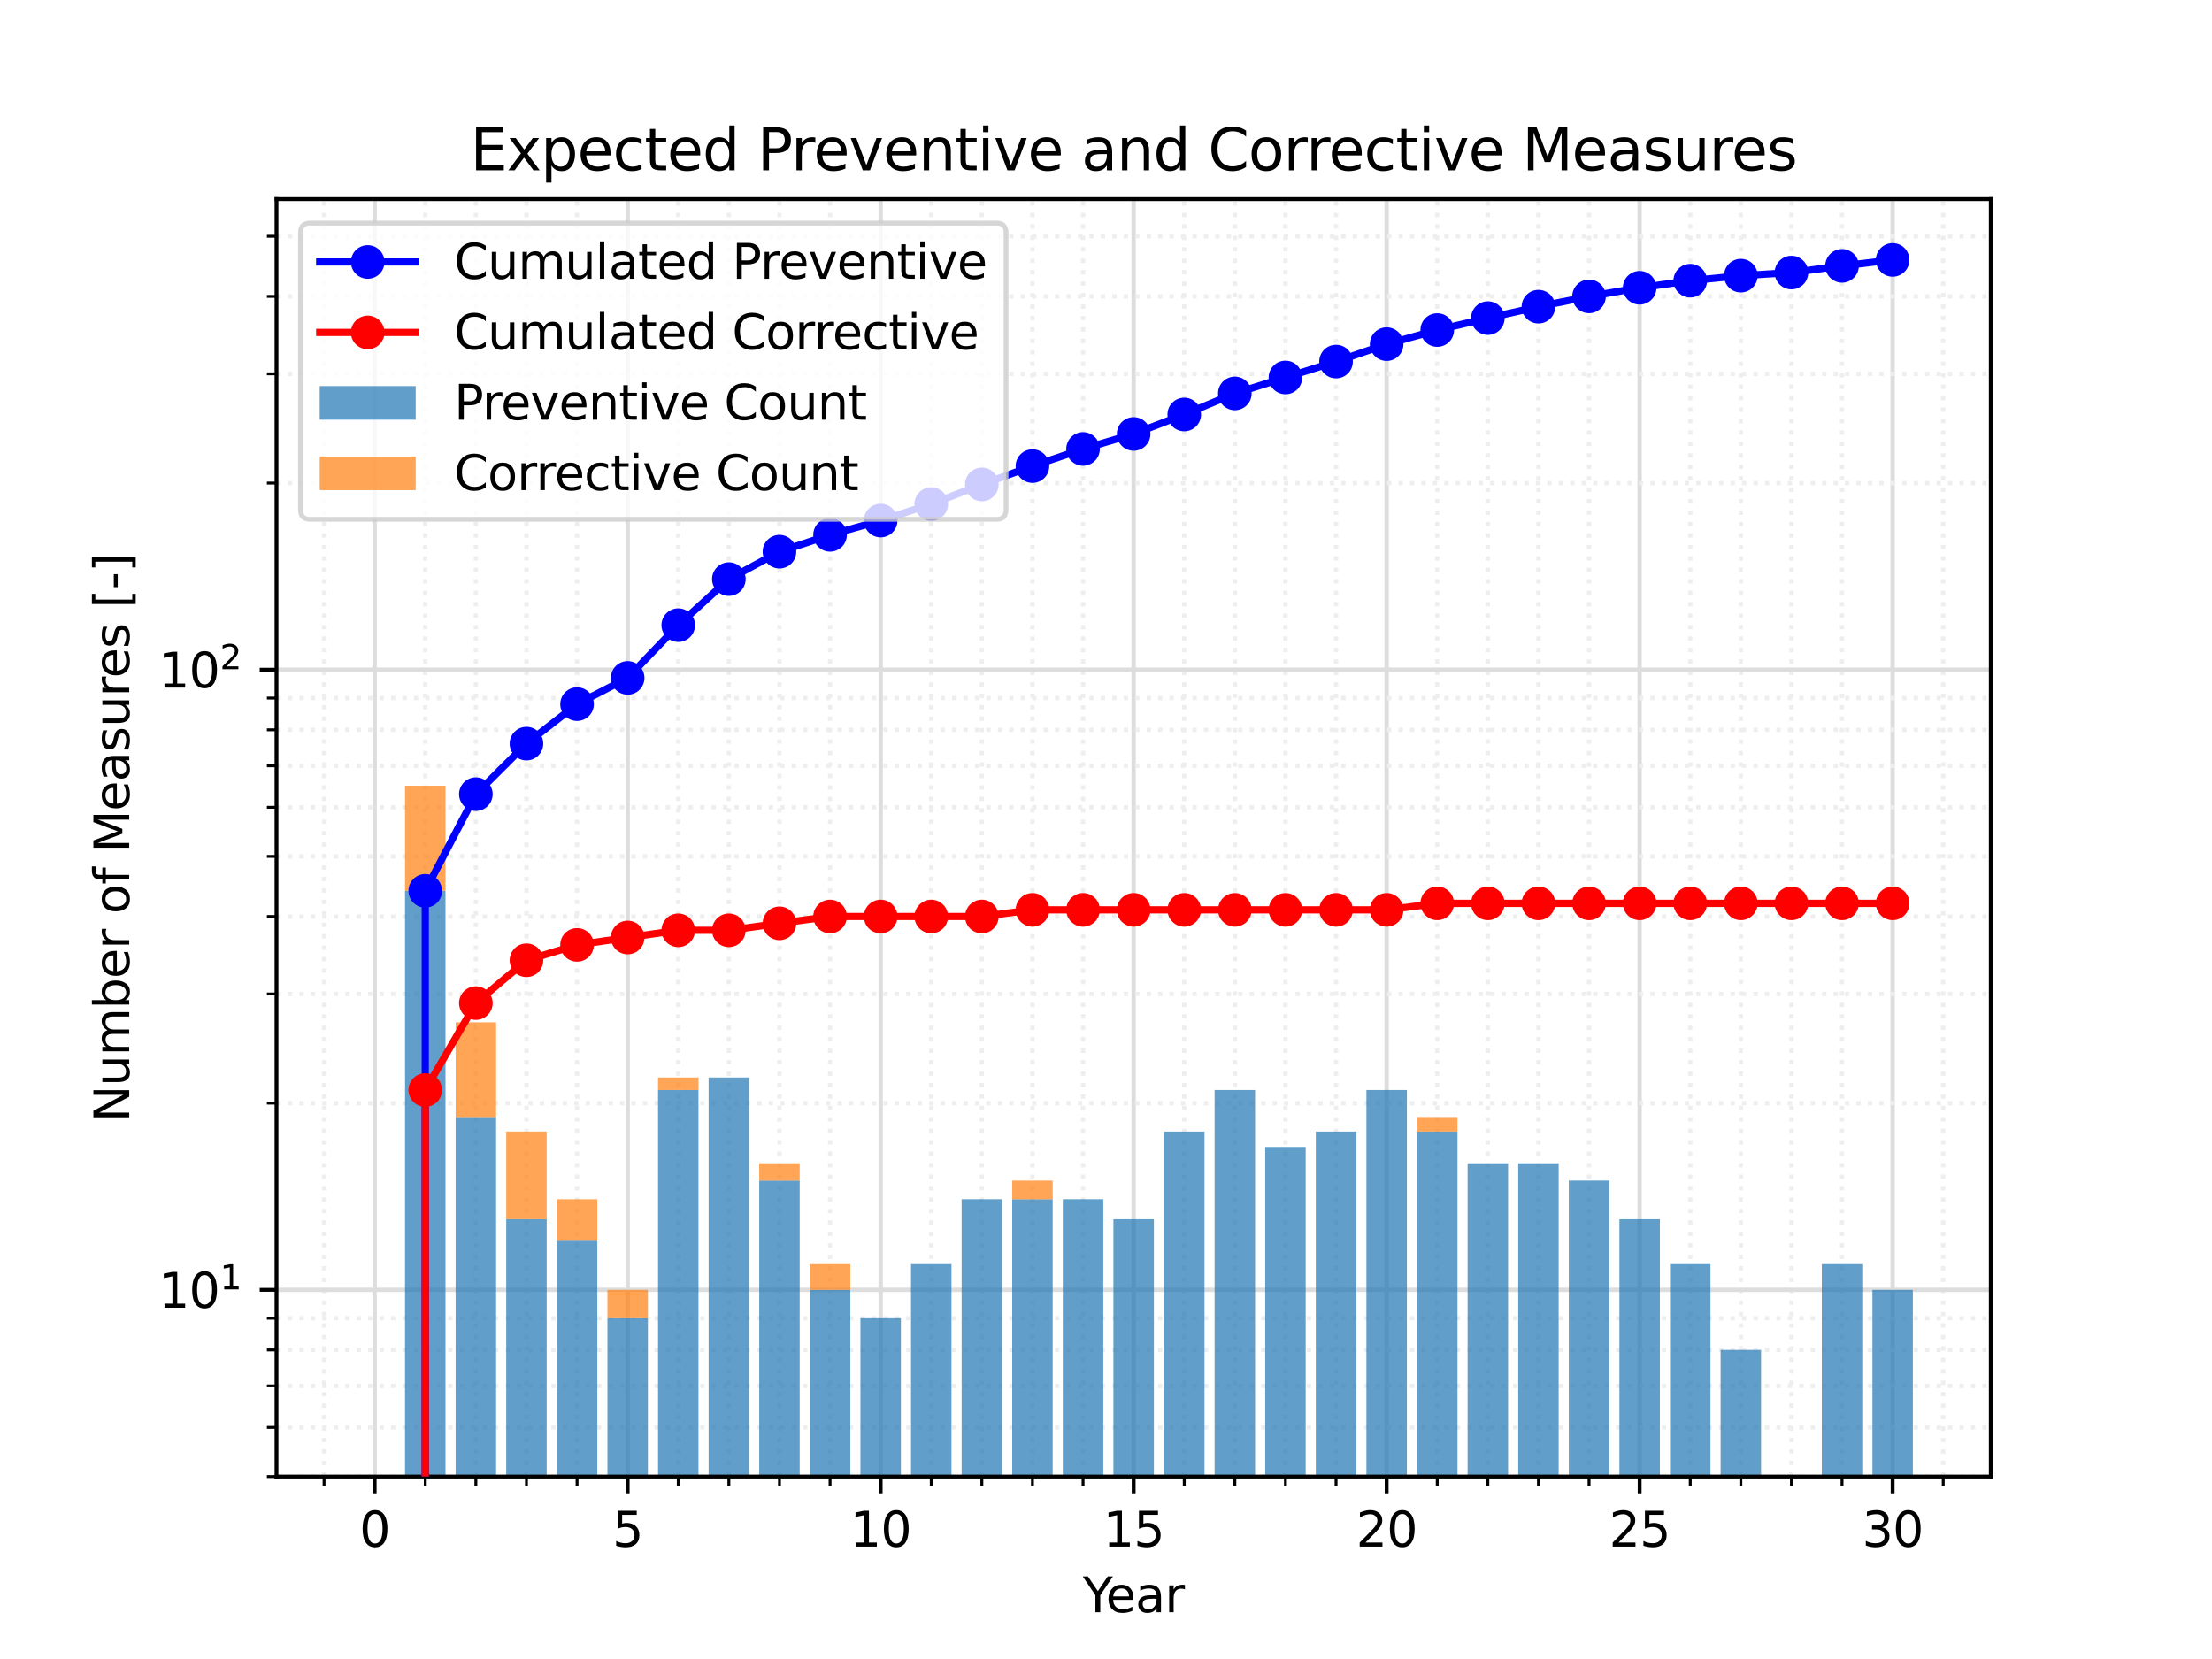 <?xml version="1.0" encoding="utf-8" standalone="no"?>
<!DOCTYPE svg PUBLIC "-//W3C//DTD SVG 1.1//EN"
  "http://www.w3.org/Graphics/SVG/1.1/DTD/svg11.dtd">
<svg xmlns:xlink="http://www.w3.org/1999/xlink" width="460.8pt" height="345.6pt" viewBox="0 0 460.8 345.6" xmlns="http://www.w3.org/2000/svg" version="1.1">
 <defs>
  <style type="text/css">*{stroke-linejoin: round; stroke-linecap: butt}</style>
 </defs>
 <g id="figure_1">
  <g id="patch_1">
   <path d="M 0 345.6 
L 460.8 345.6 
L 460.8 0 
L 0 0 
z
" style="fill: #ffffff"/>
  </g>
  <g id="axes_1">
   <g id="patch_2">
    <path d="M 57.6 307.584 
L 414.72 307.584 
L 414.72 41.472 
L 57.6 41.472 
z
" style="fill: #ffffff"/>
   </g>
   <g id="matplotlib.axis_1">
    <g id="xtick_1">
     <g id="line2d_1">
      <path d="M 78.049 307.584 
L 78.049 41.472 
" clip-path="url(#pe671e4ef3d)" style="fill: none; stroke: #dddddd; stroke-width: 0.9; stroke-linecap: square"/>
     </g>
     <g id="line2d_2">
      <defs>
       <path id="meb7401b49d" d="M 0 0 
L 0 3.5 
" style="stroke: #000000; stroke-width: 0.8"/>
      </defs>
      <g>
       <use xlink:href="#meb7401b49d" x="78.049" y="307.584" style="stroke: #000000; stroke-width: 0.8"/>
      </g>
     </g>
     <g id="text_1">
      <!-- 0 -->
      <g transform="translate(74.868 322.182) scale(0.1 -0.1)">
       <defs>
        <path id="DejaVuSans-30" d="M 2034 4250 
Q 1547 4250 1301 3770 
Q 1056 3291 1056 2328 
Q 1056 1369 1301 889 
Q 1547 409 2034 409 
Q 2525 409 2770 889 
Q 3016 1369 3016 2328 
Q 3016 3291 2770 3770 
Q 2525 4250 2034 4250 
z
M 2034 4750 
Q 2819 4750 3233 4129 
Q 3647 3509 3647 2328 
Q 3647 1150 3233 529 
Q 2819 -91 2034 -91 
Q 1250 -91 836 529 
Q 422 1150 422 2328 
Q 422 3509 836 4129 
Q 1250 4750 2034 4750 
z
" transform="scale(0.016)"/>
       </defs>
       <use xlink:href="#DejaVuSans-30"/>
      </g>
     </g>
    </g>
    <g id="xtick_2">
     <g id="line2d_3">
      <path d="M 130.753 307.584 
L 130.753 41.472 
" clip-path="url(#pe671e4ef3d)" style="fill: none; stroke: #dddddd; stroke-width: 0.9; stroke-linecap: square"/>
     </g>
     <g id="line2d_4">
      <g>
       <use xlink:href="#meb7401b49d" x="130.753" y="307.584" style="stroke: #000000; stroke-width: 0.8"/>
      </g>
     </g>
     <g id="text_2">
      <!-- 5 -->
      <g transform="translate(127.571 322.182) scale(0.1 -0.1)">
       <defs>
        <path id="DejaVuSans-35" d="M 691 4666 
L 3169 4666 
L 3169 4134 
L 1269 4134 
L 1269 2991 
Q 1406 3038 1543 3061 
Q 1681 3084 1819 3084 
Q 2600 3084 3056 2656 
Q 3513 2228 3513 1497 
Q 3513 744 3044 326 
Q 2575 -91 1722 -91 
Q 1428 -91 1123 -41 
Q 819 9 494 109 
L 494 744 
Q 775 591 1075 516 
Q 1375 441 1709 441 
Q 2250 441 2565 725 
Q 2881 1009 2881 1497 
Q 2881 1984 2565 2268 
Q 2250 2553 1709 2553 
Q 1456 2553 1204 2497 
Q 953 2441 691 2322 
L 691 4666 
z
" transform="scale(0.016)"/>
       </defs>
       <use xlink:href="#DejaVuSans-35"/>
      </g>
     </g>
    </g>
    <g id="xtick_3">
     <g id="line2d_5">
      <path d="M 183.456 307.584 
L 183.456 41.472 
" clip-path="url(#pe671e4ef3d)" style="fill: none; stroke: #dddddd; stroke-width: 0.9; stroke-linecap: square"/>
     </g>
     <g id="line2d_6">
      <g>
       <use xlink:href="#meb7401b49d" x="183.456" y="307.584" style="stroke: #000000; stroke-width: 0.8"/>
      </g>
     </g>
     <g id="text_3">
      <!-- 10 -->
      <g transform="translate(177.094 322.182) scale(0.1 -0.1)">
       <defs>
        <path id="DejaVuSans-31" d="M 794 531 
L 1825 531 
L 1825 4091 
L 703 3866 
L 703 4441 
L 1819 4666 
L 2450 4666 
L 2450 531 
L 3481 531 
L 3481 0 
L 794 0 
L 794 531 
z
" transform="scale(0.016)"/>
       </defs>
       <use xlink:href="#DejaVuSans-31"/>
       <use xlink:href="#DejaVuSans-30" x="63.623"/>
      </g>
     </g>
    </g>
    <g id="xtick_4">
     <g id="line2d_7">
      <path d="M 236.16 307.584 
L 236.16 41.472 
" clip-path="url(#pe671e4ef3d)" style="fill: none; stroke: #dddddd; stroke-width: 0.9; stroke-linecap: square"/>
     </g>
     <g id="line2d_8">
      <g>
       <use xlink:href="#meb7401b49d" x="236.16" y="307.584" style="stroke: #000000; stroke-width: 0.8"/>
      </g>
     </g>
     <g id="text_4">
      <!-- 15 -->
      <g transform="translate(229.798 322.182) scale(0.1 -0.1)">
       <use xlink:href="#DejaVuSans-31"/>
       <use xlink:href="#DejaVuSans-35" x="63.623"/>
      </g>
     </g>
    </g>
    <g id="xtick_5">
     <g id="line2d_9">
      <path d="M 288.864 307.584 
L 288.864 41.472 
" clip-path="url(#pe671e4ef3d)" style="fill: none; stroke: #dddddd; stroke-width: 0.9; stroke-linecap: square"/>
     </g>
     <g id="line2d_10">
      <g>
       <use xlink:href="#meb7401b49d" x="288.864" y="307.584" style="stroke: #000000; stroke-width: 0.8"/>
      </g>
     </g>
     <g id="text_5">
      <!-- 20 -->
      <g transform="translate(282.501 322.182) scale(0.1 -0.1)">
       <defs>
        <path id="DejaVuSans-32" d="M 1228 531 
L 3431 531 
L 3431 0 
L 469 0 
L 469 531 
Q 828 903 1448 1529 
Q 2069 2156 2228 2338 
Q 2531 2678 2651 2914 
Q 2772 3150 2772 3378 
Q 2772 3750 2511 3984 
Q 2250 4219 1831 4219 
Q 1534 4219 1204 4116 
Q 875 4013 500 3803 
L 500 4441 
Q 881 4594 1212 4672 
Q 1544 4750 1819 4750 
Q 2544 4750 2975 4387 
Q 3406 4025 3406 3419 
Q 3406 3131 3298 2873 
Q 3191 2616 2906 2266 
Q 2828 2175 2409 1742 
Q 1991 1309 1228 531 
z
" transform="scale(0.016)"/>
       </defs>
       <use xlink:href="#DejaVuSans-32"/>
       <use xlink:href="#DejaVuSans-30" x="63.623"/>
      </g>
     </g>
    </g>
    <g id="xtick_6">
     <g id="line2d_11">
      <path d="M 341.567 307.584 
L 341.567 41.472 
" clip-path="url(#pe671e4ef3d)" style="fill: none; stroke: #dddddd; stroke-width: 0.9; stroke-linecap: square"/>
     </g>
     <g id="line2d_12">
      <g>
       <use xlink:href="#meb7401b49d" x="341.567" y="307.584" style="stroke: #000000; stroke-width: 0.8"/>
      </g>
     </g>
     <g id="text_6">
      <!-- 25 -->
      <g transform="translate(335.205 322.182) scale(0.1 -0.1)">
       <use xlink:href="#DejaVuSans-32"/>
       <use xlink:href="#DejaVuSans-35" x="63.623"/>
      </g>
     </g>
    </g>
    <g id="xtick_7">
     <g id="line2d_13">
      <path d="M 394.271 307.584 
L 394.271 41.472 
" clip-path="url(#pe671e4ef3d)" style="fill: none; stroke: #dddddd; stroke-width: 0.9; stroke-linecap: square"/>
     </g>
     <g id="line2d_14">
      <g>
       <use xlink:href="#meb7401b49d" x="394.271" y="307.584" style="stroke: #000000; stroke-width: 0.8"/>
      </g>
     </g>
     <g id="text_7">
      <!-- 30 -->
      <g transform="translate(387.908 322.182) scale(0.1 -0.1)">
       <defs>
        <path id="DejaVuSans-33" d="M 2597 2516 
Q 3050 2419 3304 2112 
Q 3559 1806 3559 1356 
Q 3559 666 3084 287 
Q 2609 -91 1734 -91 
Q 1441 -91 1130 -33 
Q 819 25 488 141 
L 488 750 
Q 750 597 1062 519 
Q 1375 441 1716 441 
Q 2309 441 2620 675 
Q 2931 909 2931 1356 
Q 2931 1769 2642 2001 
Q 2353 2234 1838 2234 
L 1294 2234 
L 1294 2753 
L 1863 2753 
Q 2328 2753 2575 2939 
Q 2822 3125 2822 3475 
Q 2822 3834 2567 4026 
Q 2313 4219 1838 4219 
Q 1578 4219 1281 4162 
Q 984 4106 628 3988 
L 628 4550 
Q 988 4650 1302 4700 
Q 1616 4750 1894 4750 
Q 2613 4750 3031 4423 
Q 3450 4097 3450 3541 
Q 3450 3153 3228 2886 
Q 3006 2619 2597 2516 
z
" transform="scale(0.016)"/>
       </defs>
       <use xlink:href="#DejaVuSans-33"/>
       <use xlink:href="#DejaVuSans-30" x="63.623"/>
      </g>
     </g>
    </g>
    <g id="xtick_8">
     <g id="line2d_15">
      <path d="M 67.508 307.584 
L 67.508 41.472 
" clip-path="url(#pe671e4ef3d)" style="fill: none; stroke-dasharray: 0.9,1.485; stroke-dashoffset: 0; stroke: #eeeeee; stroke-width: 0.9"/>
     </g>
     <g id="line2d_16">
      <defs>
       <path id="md034c12b6e" d="M 0 0 
L 0 2 
" style="stroke: #000000; stroke-width: 0.6"/>
      </defs>
      <g>
       <use xlink:href="#md034c12b6e" x="67.508" y="307.584" style="stroke: #000000; stroke-width: 0.6"/>
      </g>
     </g>
    </g>
    <g id="xtick_9">
     <g id="line2d_17">
      <path d="M 88.59 307.584 
L 88.59 41.472 
" clip-path="url(#pe671e4ef3d)" style="fill: none; stroke-dasharray: 0.9,1.485; stroke-dashoffset: 0; stroke: #eeeeee; stroke-width: 0.9"/>
     </g>
     <g id="line2d_18">
      <g>
       <use xlink:href="#md034c12b6e" x="88.59" y="307.584" style="stroke: #000000; stroke-width: 0.6"/>
      </g>
     </g>
    </g>
    <g id="xtick_10">
     <g id="line2d_19">
      <path d="M 99.13 307.584 
L 99.13 41.472 
" clip-path="url(#pe671e4ef3d)" style="fill: none; stroke-dasharray: 0.9,1.485; stroke-dashoffset: 0; stroke: #eeeeee; stroke-width: 0.9"/>
     </g>
     <g id="line2d_20">
      <g>
       <use xlink:href="#md034c12b6e" x="99.13" y="307.584" style="stroke: #000000; stroke-width: 0.6"/>
      </g>
     </g>
    </g>
    <g id="xtick_11">
     <g id="line2d_21">
      <path d="M 109.671 307.584 
L 109.671 41.472 
" clip-path="url(#pe671e4ef3d)" style="fill: none; stroke-dasharray: 0.9,1.485; stroke-dashoffset: 0; stroke: #eeeeee; stroke-width: 0.9"/>
     </g>
     <g id="line2d_22">
      <g>
       <use xlink:href="#md034c12b6e" x="109.671" y="307.584" style="stroke: #000000; stroke-width: 0.6"/>
      </g>
     </g>
    </g>
    <g id="xtick_12">
     <g id="line2d_23">
      <path d="M 120.212 307.584 
L 120.212 41.472 
" clip-path="url(#pe671e4ef3d)" style="fill: none; stroke-dasharray: 0.9,1.485; stroke-dashoffset: 0; stroke: #eeeeee; stroke-width: 0.9"/>
     </g>
     <g id="line2d_24">
      <g>
       <use xlink:href="#md034c12b6e" x="120.212" y="307.584" style="stroke: #000000; stroke-width: 0.6"/>
      </g>
     </g>
    </g>
    <g id="xtick_13">
     <g id="line2d_25">
      <path d="M 141.293 307.584 
L 141.293 41.472 
" clip-path="url(#pe671e4ef3d)" style="fill: none; stroke-dasharray: 0.9,1.485; stroke-dashoffset: 0; stroke: #eeeeee; stroke-width: 0.9"/>
     </g>
     <g id="line2d_26">
      <g>
       <use xlink:href="#md034c12b6e" x="141.293" y="307.584" style="stroke: #000000; stroke-width: 0.6"/>
      </g>
     </g>
    </g>
    <g id="xtick_14">
     <g id="line2d_27">
      <path d="M 151.834 307.584 
L 151.834 41.472 
" clip-path="url(#pe671e4ef3d)" style="fill: none; stroke-dasharray: 0.9,1.485; stroke-dashoffset: 0; stroke: #eeeeee; stroke-width: 0.9"/>
     </g>
     <g id="line2d_28">
      <g>
       <use xlink:href="#md034c12b6e" x="151.834" y="307.584" style="stroke: #000000; stroke-width: 0.6"/>
      </g>
     </g>
    </g>
    <g id="xtick_15">
     <g id="line2d_29">
      <path d="M 162.375 307.584 
L 162.375 41.472 
" clip-path="url(#pe671e4ef3d)" style="fill: none; stroke-dasharray: 0.9,1.485; stroke-dashoffset: 0; stroke: #eeeeee; stroke-width: 0.9"/>
     </g>
     <g id="line2d_30">
      <g>
       <use xlink:href="#md034c12b6e" x="162.375" y="307.584" style="stroke: #000000; stroke-width: 0.6"/>
      </g>
     </g>
    </g>
    <g id="xtick_16">
     <g id="line2d_31">
      <path d="M 172.916 307.584 
L 172.916 41.472 
" clip-path="url(#pe671e4ef3d)" style="fill: none; stroke-dasharray: 0.9,1.485; stroke-dashoffset: 0; stroke: #eeeeee; stroke-width: 0.9"/>
     </g>
     <g id="line2d_32">
      <g>
       <use xlink:href="#md034c12b6e" x="172.916" y="307.584" style="stroke: #000000; stroke-width: 0.6"/>
      </g>
     </g>
    </g>
    <g id="xtick_17">
     <g id="line2d_33">
      <path d="M 193.997 307.584 
L 193.997 41.472 
" clip-path="url(#pe671e4ef3d)" style="fill: none; stroke-dasharray: 0.9,1.485; stroke-dashoffset: 0; stroke: #eeeeee; stroke-width: 0.9"/>
     </g>
     <g id="line2d_34">
      <g>
       <use xlink:href="#md034c12b6e" x="193.997" y="307.584" style="stroke: #000000; stroke-width: 0.6"/>
      </g>
     </g>
    </g>
    <g id="xtick_18">
     <g id="line2d_35">
      <path d="M 204.538 307.584 
L 204.538 41.472 
" clip-path="url(#pe671e4ef3d)" style="fill: none; stroke-dasharray: 0.9,1.485; stroke-dashoffset: 0; stroke: #eeeeee; stroke-width: 0.9"/>
     </g>
     <g id="line2d_36">
      <g>
       <use xlink:href="#md034c12b6e" x="204.538" y="307.584" style="stroke: #000000; stroke-width: 0.6"/>
      </g>
     </g>
    </g>
    <g id="xtick_19">
     <g id="line2d_37">
      <path d="M 215.079 307.584 
L 215.079 41.472 
" clip-path="url(#pe671e4ef3d)" style="fill: none; stroke-dasharray: 0.9,1.485; stroke-dashoffset: 0; stroke: #eeeeee; stroke-width: 0.9"/>
     </g>
     <g id="line2d_38">
      <g>
       <use xlink:href="#md034c12b6e" x="215.079" y="307.584" style="stroke: #000000; stroke-width: 0.6"/>
      </g>
     </g>
    </g>
    <g id="xtick_20">
     <g id="line2d_39">
      <path d="M 225.619 307.584 
L 225.619 41.472 
" clip-path="url(#pe671e4ef3d)" style="fill: none; stroke-dasharray: 0.9,1.485; stroke-dashoffset: 0; stroke: #eeeeee; stroke-width: 0.9"/>
     </g>
     <g id="line2d_40">
      <g>
       <use xlink:href="#md034c12b6e" x="225.619" y="307.584" style="stroke: #000000; stroke-width: 0.6"/>
      </g>
     </g>
    </g>
    <g id="xtick_21">
     <g id="line2d_41">
      <path d="M 246.701 307.584 
L 246.701 41.472 
" clip-path="url(#pe671e4ef3d)" style="fill: none; stroke-dasharray: 0.9,1.485; stroke-dashoffset: 0; stroke: #eeeeee; stroke-width: 0.9"/>
     </g>
     <g id="line2d_42">
      <g>
       <use xlink:href="#md034c12b6e" x="246.701" y="307.584" style="stroke: #000000; stroke-width: 0.6"/>
      </g>
     </g>
    </g>
    <g id="xtick_22">
     <g id="line2d_43">
      <path d="M 257.241 307.584 
L 257.241 41.472 
" clip-path="url(#pe671e4ef3d)" style="fill: none; stroke-dasharray: 0.9,1.485; stroke-dashoffset: 0; stroke: #eeeeee; stroke-width: 0.9"/>
     </g>
     <g id="line2d_44">
      <g>
       <use xlink:href="#md034c12b6e" x="257.241" y="307.584" style="stroke: #000000; stroke-width: 0.6"/>
      </g>
     </g>
    </g>
    <g id="xtick_23">
     <g id="line2d_45">
      <path d="M 267.782 307.584 
L 267.782 41.472 
" clip-path="url(#pe671e4ef3d)" style="fill: none; stroke-dasharray: 0.9,1.485; stroke-dashoffset: 0; stroke: #eeeeee; stroke-width: 0.9"/>
     </g>
     <g id="line2d_46">
      <g>
       <use xlink:href="#md034c12b6e" x="267.782" y="307.584" style="stroke: #000000; stroke-width: 0.6"/>
      </g>
     </g>
    </g>
    <g id="xtick_24">
     <g id="line2d_47">
      <path d="M 278.323 307.584 
L 278.323 41.472 
" clip-path="url(#pe671e4ef3d)" style="fill: none; stroke-dasharray: 0.9,1.485; stroke-dashoffset: 0; stroke: #eeeeee; stroke-width: 0.9"/>
     </g>
     <g id="line2d_48">
      <g>
       <use xlink:href="#md034c12b6e" x="278.323" y="307.584" style="stroke: #000000; stroke-width: 0.6"/>
      </g>
     </g>
    </g>
    <g id="xtick_25">
     <g id="line2d_49">
      <path d="M 299.404 307.584 
L 299.404 41.472 
" clip-path="url(#pe671e4ef3d)" style="fill: none; stroke-dasharray: 0.9,1.485; stroke-dashoffset: 0; stroke: #eeeeee; stroke-width: 0.9"/>
     </g>
     <g id="line2d_50">
      <g>
       <use xlink:href="#md034c12b6e" x="299.404" y="307.584" style="stroke: #000000; stroke-width: 0.6"/>
      </g>
     </g>
    </g>
    <g id="xtick_26">
     <g id="line2d_51">
      <path d="M 309.945 307.584 
L 309.945 41.472 
" clip-path="url(#pe671e4ef3d)" style="fill: none; stroke-dasharray: 0.9,1.485; stroke-dashoffset: 0; stroke: #eeeeee; stroke-width: 0.9"/>
     </g>
     <g id="line2d_52">
      <g>
       <use xlink:href="#md034c12b6e" x="309.945" y="307.584" style="stroke: #000000; stroke-width: 0.6"/>
      </g>
     </g>
    </g>
    <g id="xtick_27">
     <g id="line2d_53">
      <path d="M 320.486 307.584 
L 320.486 41.472 
" clip-path="url(#pe671e4ef3d)" style="fill: none; stroke-dasharray: 0.9,1.485; stroke-dashoffset: 0; stroke: #eeeeee; stroke-width: 0.9"/>
     </g>
     <g id="line2d_54">
      <g>
       <use xlink:href="#md034c12b6e" x="320.486" y="307.584" style="stroke: #000000; stroke-width: 0.6"/>
      </g>
     </g>
    </g>
    <g id="xtick_28">
     <g id="line2d_55">
      <path d="M 331.027 307.584 
L 331.027 41.472 
" clip-path="url(#pe671e4ef3d)" style="fill: none; stroke-dasharray: 0.9,1.485; stroke-dashoffset: 0; stroke: #eeeeee; stroke-width: 0.9"/>
     </g>
     <g id="line2d_56">
      <g>
       <use xlink:href="#md034c12b6e" x="331.027" y="307.584" style="stroke: #000000; stroke-width: 0.6"/>
      </g>
     </g>
    </g>
    <g id="xtick_29">
     <g id="line2d_57">
      <path d="M 352.108 307.584 
L 352.108 41.472 
" clip-path="url(#pe671e4ef3d)" style="fill: none; stroke-dasharray: 0.9,1.485; stroke-dashoffset: 0; stroke: #eeeeee; stroke-width: 0.9"/>
     </g>
     <g id="line2d_58">
      <g>
       <use xlink:href="#md034c12b6e" x="352.108" y="307.584" style="stroke: #000000; stroke-width: 0.6"/>
      </g>
     </g>
    </g>
    <g id="xtick_30">
     <g id="line2d_59">
      <path d="M 362.649 307.584 
L 362.649 41.472 
" clip-path="url(#pe671e4ef3d)" style="fill: none; stroke-dasharray: 0.9,1.485; stroke-dashoffset: 0; stroke: #eeeeee; stroke-width: 0.9"/>
     </g>
     <g id="line2d_60">
      <g>
       <use xlink:href="#md034c12b6e" x="362.649" y="307.584" style="stroke: #000000; stroke-width: 0.6"/>
      </g>
     </g>
    </g>
    <g id="xtick_31">
     <g id="line2d_61">
      <path d="M 373.19 307.584 
L 373.19 41.472 
" clip-path="url(#pe671e4ef3d)" style="fill: none; stroke-dasharray: 0.9,1.485; stroke-dashoffset: 0; stroke: #eeeeee; stroke-width: 0.9"/>
     </g>
     <g id="line2d_62">
      <g>
       <use xlink:href="#md034c12b6e" x="373.19" y="307.584" style="stroke: #000000; stroke-width: 0.6"/>
      </g>
     </g>
    </g>
    <g id="xtick_32">
     <g id="line2d_63">
      <path d="M 383.73 307.584 
L 383.73 41.472 
" clip-path="url(#pe671e4ef3d)" style="fill: none; stroke-dasharray: 0.9,1.485; stroke-dashoffset: 0; stroke: #eeeeee; stroke-width: 0.9"/>
     </g>
     <g id="line2d_64">
      <g>
       <use xlink:href="#md034c12b6e" x="383.73" y="307.584" style="stroke: #000000; stroke-width: 0.6"/>
      </g>
     </g>
    </g>
    <g id="xtick_33">
     <g id="line2d_65">
      <path d="M 404.812 307.584 
L 404.812 41.472 
" clip-path="url(#pe671e4ef3d)" style="fill: none; stroke-dasharray: 0.9,1.485; stroke-dashoffset: 0; stroke: #eeeeee; stroke-width: 0.9"/>
     </g>
     <g id="line2d_66">
      <g>
       <use xlink:href="#md034c12b6e" x="404.812" y="307.584" style="stroke: #000000; stroke-width: 0.6"/>
      </g>
     </g>
    </g>
    <g id="text_8">
     <!-- Year -->
     <g transform="translate(225.572 335.861) scale(0.1 -0.1)">
      <defs>
       <path id="DejaVuSans-59" d="M -13 4666 
L 666 4666 
L 1959 2747 
L 3244 4666 
L 3922 4666 
L 2272 2222 
L 2272 0 
L 1638 0 
L 1638 2222 
L -13 4666 
z
" transform="scale(0.016)"/>
       <path id="DejaVuSans-65" d="M 3597 1894 
L 3597 1613 
L 953 1613 
Q 991 1019 1311 708 
Q 1631 397 2203 397 
Q 2534 397 2845 478 
Q 3156 559 3463 722 
L 3463 178 
Q 3153 47 2828 -22 
Q 2503 -91 2169 -91 
Q 1331 -91 842 396 
Q 353 884 353 1716 
Q 353 2575 817 3079 
Q 1281 3584 2069 3584 
Q 2775 3584 3186 3129 
Q 3597 2675 3597 1894 
z
M 3022 2063 
Q 3016 2534 2758 2815 
Q 2500 3097 2075 3097 
Q 1594 3097 1305 2825 
Q 1016 2553 972 2059 
L 3022 2063 
z
" transform="scale(0.016)"/>
       <path id="DejaVuSans-61" d="M 2194 1759 
Q 1497 1759 1228 1600 
Q 959 1441 959 1056 
Q 959 750 1161 570 
Q 1363 391 1709 391 
Q 2188 391 2477 730 
Q 2766 1069 2766 1631 
L 2766 1759 
L 2194 1759 
z
M 3341 1997 
L 3341 0 
L 2766 0 
L 2766 531 
Q 2569 213 2275 61 
Q 1981 -91 1556 -91 
Q 1019 -91 701 211 
Q 384 513 384 1019 
Q 384 1609 779 1909 
Q 1175 2209 1959 2209 
L 2766 2209 
L 2766 2266 
Q 2766 2663 2505 2880 
Q 2244 3097 1772 3097 
Q 1472 3097 1187 3025 
Q 903 2953 641 2809 
L 641 3341 
Q 956 3463 1253 3523 
Q 1550 3584 1831 3584 
Q 2591 3584 2966 3190 
Q 3341 2797 3341 1997 
z
" transform="scale(0.016)"/>
       <path id="DejaVuSans-72" d="M 2631 2963 
Q 2534 3019 2420 3045 
Q 2306 3072 2169 3072 
Q 1681 3072 1420 2755 
Q 1159 2438 1159 1844 
L 1159 0 
L 581 0 
L 581 3500 
L 1159 3500 
L 1159 2956 
Q 1341 3275 1631 3429 
Q 1922 3584 2338 3584 
Q 2397 3584 2469 3576 
Q 2541 3569 2628 3553 
L 2631 2963 
z
" transform="scale(0.016)"/>
      </defs>
      <use xlink:href="#DejaVuSans-59"/>
      <use xlink:href="#DejaVuSans-65" x="47.834"/>
      <use xlink:href="#DejaVuSans-61" x="109.357"/>
      <use xlink:href="#DejaVuSans-72" x="170.637"/>
     </g>
    </g>
   </g>
   <g id="matplotlib.axis_2">
    <g id="ytick_1">
     <g id="line2d_67">
      <path d="M 57.6 268.697 
L 414.72 268.697 
" clip-path="url(#pe671e4ef3d)" style="fill: none; stroke: #dddddd; stroke-width: 0.9; stroke-linecap: square"/>
     </g>
     <g id="line2d_68">
      <defs>
       <path id="m49f97716e2" d="M 0 0 
L -3.5 0 
" style="stroke: #000000; stroke-width: 0.8"/>
      </defs>
      <g>
       <use xlink:href="#m49f97716e2" x="57.6" y="268.697" style="stroke: #000000; stroke-width: 0.8"/>
      </g>
     </g>
     <g id="text_9">
      <!-- $\mathdefault{10^{1}}$ -->
      <g transform="translate(33 272.496) scale(0.1 -0.1)">
       <use xlink:href="#DejaVuSans-31" transform="translate(0 0.684)"/>
       <use xlink:href="#DejaVuSans-30" transform="translate(63.623 0.684)"/>
       <use xlink:href="#DejaVuSans-31" transform="translate(128.203 38.966) scale(0.7)"/>
      </g>
     </g>
    </g>
    <g id="ytick_2">
     <g id="line2d_69">
      <path d="M 57.6 139.515 
L 414.72 139.515 
" clip-path="url(#pe671e4ef3d)" style="fill: none; stroke: #dddddd; stroke-width: 0.9; stroke-linecap: square"/>
     </g>
     <g id="line2d_70">
      <g>
       <use xlink:href="#m49f97716e2" x="57.6" y="139.515" style="stroke: #000000; stroke-width: 0.8"/>
      </g>
     </g>
     <g id="text_10">
      <!-- $\mathdefault{10^{2}}$ -->
      <g transform="translate(33 143.315) scale(0.1 -0.1)">
       <use xlink:href="#DejaVuSans-31" transform="translate(0 0.766)"/>
       <use xlink:href="#DejaVuSans-30" transform="translate(63.623 0.766)"/>
       <use xlink:href="#DejaVuSans-32" transform="translate(128.203 39.047) scale(0.7)"/>
      </g>
     </g>
    </g>
    <g id="ytick_3">
     <g id="line2d_71">
      <path d="M 57.6 307.584 
L 414.72 307.584 
" clip-path="url(#pe671e4ef3d)" style="fill: none; stroke-dasharray: 0.9,1.485; stroke-dashoffset: 0; stroke: #eeeeee; stroke-width: 0.9"/>
     </g>
     <g id="line2d_72">
      <defs>
       <path id="m69b9b048a1" d="M 0 0 
L -2 0 
" style="stroke: #000000; stroke-width: 0.6"/>
      </defs>
      <g>
       <use xlink:href="#m69b9b048a1" x="57.6" y="307.584" style="stroke: #000000; stroke-width: 0.6"/>
      </g>
     </g>
    </g>
    <g id="ytick_4">
     <g id="line2d_73">
      <path d="M 57.6 297.355 
L 414.72 297.355 
" clip-path="url(#pe671e4ef3d)" style="fill: none; stroke-dasharray: 0.9,1.485; stroke-dashoffset: 0; stroke: #eeeeee; stroke-width: 0.9"/>
     </g>
     <g id="line2d_74">
      <g>
       <use xlink:href="#m69b9b048a1" x="57.6" y="297.355" style="stroke: #000000; stroke-width: 0.6"/>
      </g>
     </g>
    </g>
    <g id="ytick_5">
     <g id="line2d_75">
      <path d="M 57.6 288.707 
L 414.72 288.707 
" clip-path="url(#pe671e4ef3d)" style="fill: none; stroke-dasharray: 0.9,1.485; stroke-dashoffset: 0; stroke: #eeeeee; stroke-width: 0.9"/>
     </g>
     <g id="line2d_76">
      <g>
       <use xlink:href="#m69b9b048a1" x="57.6" y="288.707" style="stroke: #000000; stroke-width: 0.6"/>
      </g>
     </g>
    </g>
    <g id="ytick_6">
     <g id="line2d_77">
      <path d="M 57.6 281.216 
L 414.72 281.216 
" clip-path="url(#pe671e4ef3d)" style="fill: none; stroke-dasharray: 0.9,1.485; stroke-dashoffset: 0; stroke: #eeeeee; stroke-width: 0.9"/>
     </g>
     <g id="line2d_78">
      <g>
       <use xlink:href="#m69b9b048a1" x="57.6" y="281.216" style="stroke: #000000; stroke-width: 0.6"/>
      </g>
     </g>
    </g>
    <g id="ytick_7">
     <g id="line2d_79">
      <path d="M 57.6 274.608 
L 414.72 274.608 
" clip-path="url(#pe671e4ef3d)" style="fill: none; stroke-dasharray: 0.9,1.485; stroke-dashoffset: 0; stroke: #eeeeee; stroke-width: 0.9"/>
     </g>
     <g id="line2d_80">
      <g>
       <use xlink:href="#m69b9b048a1" x="57.6" y="274.608" style="stroke: #000000; stroke-width: 0.6"/>
      </g>
     </g>
    </g>
    <g id="ytick_8">
     <g id="line2d_81">
      <path d="M 57.6 229.809 
L 414.72 229.809 
" clip-path="url(#pe671e4ef3d)" style="fill: none; stroke-dasharray: 0.9,1.485; stroke-dashoffset: 0; stroke: #eeeeee; stroke-width: 0.9"/>
     </g>
     <g id="line2d_82">
      <g>
       <use xlink:href="#m69b9b048a1" x="57.6" y="229.809" style="stroke: #000000; stroke-width: 0.6"/>
      </g>
     </g>
    </g>
    <g id="ytick_9">
     <g id="line2d_83">
      <path d="M 57.6 207.061 
L 414.72 207.061 
" clip-path="url(#pe671e4ef3d)" style="fill: none; stroke-dasharray: 0.9,1.485; stroke-dashoffset: 0; stroke: #eeeeee; stroke-width: 0.9"/>
     </g>
     <g id="line2d_84">
      <g>
       <use xlink:href="#m69b9b048a1" x="57.6" y="207.061" style="stroke: #000000; stroke-width: 0.6"/>
      </g>
     </g>
    </g>
    <g id="ytick_10">
     <g id="line2d_85">
      <path d="M 57.6 190.922 
L 414.72 190.922 
" clip-path="url(#pe671e4ef3d)" style="fill: none; stroke-dasharray: 0.9,1.485; stroke-dashoffset: 0; stroke: #eeeeee; stroke-width: 0.9"/>
     </g>
     <g id="line2d_86">
      <g>
       <use xlink:href="#m69b9b048a1" x="57.6" y="190.922" style="stroke: #000000; stroke-width: 0.6"/>
      </g>
     </g>
    </g>
    <g id="ytick_11">
     <g id="line2d_87">
      <path d="M 57.6 178.403 
L 414.72 178.403 
" clip-path="url(#pe671e4ef3d)" style="fill: none; stroke-dasharray: 0.9,1.485; stroke-dashoffset: 0; stroke: #eeeeee; stroke-width: 0.9"/>
     </g>
     <g id="line2d_88">
      <g>
       <use xlink:href="#m69b9b048a1" x="57.6" y="178.403" style="stroke: #000000; stroke-width: 0.6"/>
      </g>
     </g>
    </g>
    <g id="ytick_12">
     <g id="line2d_89">
      <path d="M 57.6 168.174 
L 414.72 168.174 
" clip-path="url(#pe671e4ef3d)" style="fill: none; stroke-dasharray: 0.9,1.485; stroke-dashoffset: 0; stroke: #eeeeee; stroke-width: 0.9"/>
     </g>
     <g id="line2d_90">
      <g>
       <use xlink:href="#m69b9b048a1" x="57.6" y="168.174" style="stroke: #000000; stroke-width: 0.6"/>
      </g>
     </g>
    </g>
    <g id="ytick_13">
     <g id="line2d_91">
      <path d="M 57.6 159.526 
L 414.72 159.526 
" clip-path="url(#pe671e4ef3d)" style="fill: none; stroke-dasharray: 0.9,1.485; stroke-dashoffset: 0; stroke: #eeeeee; stroke-width: 0.9"/>
     </g>
     <g id="line2d_92">
      <g>
       <use xlink:href="#m69b9b048a1" x="57.6" y="159.526" style="stroke: #000000; stroke-width: 0.6"/>
      </g>
     </g>
    </g>
    <g id="ytick_14">
     <g id="line2d_93">
      <path d="M 57.6 152.034 
L 414.72 152.034 
" clip-path="url(#pe671e4ef3d)" style="fill: none; stroke-dasharray: 0.9,1.485; stroke-dashoffset: 0; stroke: #eeeeee; stroke-width: 0.9"/>
     </g>
     <g id="line2d_94">
      <g>
       <use xlink:href="#m69b9b048a1" x="57.6" y="152.034" style="stroke: #000000; stroke-width: 0.6"/>
      </g>
     </g>
    </g>
    <g id="ytick_15">
     <g id="line2d_95">
      <path d="M 57.6 145.426 
L 414.72 145.426 
" clip-path="url(#pe671e4ef3d)" style="fill: none; stroke-dasharray: 0.9,1.485; stroke-dashoffset: 0; stroke: #eeeeee; stroke-width: 0.9"/>
     </g>
     <g id="line2d_96">
      <g>
       <use xlink:href="#m69b9b048a1" x="57.6" y="145.426" style="stroke: #000000; stroke-width: 0.6"/>
      </g>
     </g>
    </g>
    <g id="ytick_16">
     <g id="line2d_97">
      <path d="M 57.6 100.628 
L 414.72 100.628 
" clip-path="url(#pe671e4ef3d)" style="fill: none; stroke-dasharray: 0.9,1.485; stroke-dashoffset: 0; stroke: #eeeeee; stroke-width: 0.9"/>
     </g>
     <g id="line2d_98">
      <g>
       <use xlink:href="#m69b9b048a1" x="57.6" y="100.628" style="stroke: #000000; stroke-width: 0.6"/>
      </g>
     </g>
    </g>
    <g id="ytick_17">
     <g id="line2d_99">
      <path d="M 57.6 77.88 
L 414.72 77.88 
" clip-path="url(#pe671e4ef3d)" style="fill: none; stroke-dasharray: 0.9,1.485; stroke-dashoffset: 0; stroke: #eeeeee; stroke-width: 0.9"/>
     </g>
     <g id="line2d_100">
      <g>
       <use xlink:href="#m69b9b048a1" x="57.6" y="77.88" style="stroke: #000000; stroke-width: 0.6"/>
      </g>
     </g>
    </g>
    <g id="ytick_18">
     <g id="line2d_101">
      <path d="M 57.6 61.741 
L 414.72 61.741 
" clip-path="url(#pe671e4ef3d)" style="fill: none; stroke-dasharray: 0.9,1.485; stroke-dashoffset: 0; stroke: #eeeeee; stroke-width: 0.9"/>
     </g>
     <g id="line2d_102">
      <g>
       <use xlink:href="#m69b9b048a1" x="57.6" y="61.741" style="stroke: #000000; stroke-width: 0.6"/>
      </g>
     </g>
    </g>
    <g id="ytick_19">
     <g id="line2d_103">
      <path d="M 57.6 49.222 
L 414.72 49.222 
" clip-path="url(#pe671e4ef3d)" style="fill: none; stroke-dasharray: 0.9,1.485; stroke-dashoffset: 0; stroke: #eeeeee; stroke-width: 0.9"/>
     </g>
     <g id="line2d_104">
      <g>
       <use xlink:href="#m69b9b048a1" x="57.6" y="49.222" style="stroke: #000000; stroke-width: 0.6"/>
      </g>
     </g>
    </g>
    <g id="text_11">
     <!-- Number of Measures [-] -->
     <g transform="translate(26.92 233.758) rotate(-90) scale(0.1 -0.1)">
      <defs>
       <path id="DejaVuSans-4e" d="M 628 4666 
L 1478 4666 
L 3547 763 
L 3547 4666 
L 4159 4666 
L 4159 0 
L 3309 0 
L 1241 3903 
L 1241 0 
L 628 0 
L 628 4666 
z
" transform="scale(0.016)"/>
       <path id="DejaVuSans-75" d="M 544 1381 
L 544 3500 
L 1119 3500 
L 1119 1403 
Q 1119 906 1312 657 
Q 1506 409 1894 409 
Q 2359 409 2629 706 
Q 2900 1003 2900 1516 
L 2900 3500 
L 3475 3500 
L 3475 0 
L 2900 0 
L 2900 538 
Q 2691 219 2414 64 
Q 2138 -91 1772 -91 
Q 1169 -91 856 284 
Q 544 659 544 1381 
z
M 1991 3584 
L 1991 3584 
z
" transform="scale(0.016)"/>
       <path id="DejaVuSans-6d" d="M 3328 2828 
Q 3544 3216 3844 3400 
Q 4144 3584 4550 3584 
Q 5097 3584 5394 3201 
Q 5691 2819 5691 2113 
L 5691 0 
L 5113 0 
L 5113 2094 
Q 5113 2597 4934 2840 
Q 4756 3084 4391 3084 
Q 3944 3084 3684 2787 
Q 3425 2491 3425 1978 
L 3425 0 
L 2847 0 
L 2847 2094 
Q 2847 2600 2669 2842 
Q 2491 3084 2119 3084 
Q 1678 3084 1418 2786 
Q 1159 2488 1159 1978 
L 1159 0 
L 581 0 
L 581 3500 
L 1159 3500 
L 1159 2956 
Q 1356 3278 1631 3431 
Q 1906 3584 2284 3584 
Q 2666 3584 2933 3390 
Q 3200 3197 3328 2828 
z
" transform="scale(0.016)"/>
       <path id="DejaVuSans-62" d="M 3116 1747 
Q 3116 2381 2855 2742 
Q 2594 3103 2138 3103 
Q 1681 3103 1420 2742 
Q 1159 2381 1159 1747 
Q 1159 1113 1420 752 
Q 1681 391 2138 391 
Q 2594 391 2855 752 
Q 3116 1113 3116 1747 
z
M 1159 2969 
Q 1341 3281 1617 3432 
Q 1894 3584 2278 3584 
Q 2916 3584 3314 3078 
Q 3713 2572 3713 1747 
Q 3713 922 3314 415 
Q 2916 -91 2278 -91 
Q 1894 -91 1617 61 
Q 1341 213 1159 525 
L 1159 0 
L 581 0 
L 581 4863 
L 1159 4863 
L 1159 2969 
z
" transform="scale(0.016)"/>
       <path id="DejaVuSans-20" transform="scale(0.016)"/>
       <path id="DejaVuSans-6f" d="M 1959 3097 
Q 1497 3097 1228 2736 
Q 959 2375 959 1747 
Q 959 1119 1226 758 
Q 1494 397 1959 397 
Q 2419 397 2687 759 
Q 2956 1122 2956 1747 
Q 2956 2369 2687 2733 
Q 2419 3097 1959 3097 
z
M 1959 3584 
Q 2709 3584 3137 3096 
Q 3566 2609 3566 1747 
Q 3566 888 3137 398 
Q 2709 -91 1959 -91 
Q 1206 -91 779 398 
Q 353 888 353 1747 
Q 353 2609 779 3096 
Q 1206 3584 1959 3584 
z
" transform="scale(0.016)"/>
       <path id="DejaVuSans-66" d="M 2375 4863 
L 2375 4384 
L 1825 4384 
Q 1516 4384 1395 4259 
Q 1275 4134 1275 3809 
L 1275 3500 
L 2222 3500 
L 2222 3053 
L 1275 3053 
L 1275 0 
L 697 0 
L 697 3053 
L 147 3053 
L 147 3500 
L 697 3500 
L 697 3744 
Q 697 4328 969 4595 
Q 1241 4863 1831 4863 
L 2375 4863 
z
" transform="scale(0.016)"/>
       <path id="DejaVuSans-4d" d="M 628 4666 
L 1569 4666 
L 2759 1491 
L 3956 4666 
L 4897 4666 
L 4897 0 
L 4281 0 
L 4281 4097 
L 3078 897 
L 2444 897 
L 1241 4097 
L 1241 0 
L 628 0 
L 628 4666 
z
" transform="scale(0.016)"/>
       <path id="DejaVuSans-73" d="M 2834 3397 
L 2834 2853 
Q 2591 2978 2328 3040 
Q 2066 3103 1784 3103 
Q 1356 3103 1142 2972 
Q 928 2841 928 2578 
Q 928 2378 1081 2264 
Q 1234 2150 1697 2047 
L 1894 2003 
Q 2506 1872 2764 1633 
Q 3022 1394 3022 966 
Q 3022 478 2636 193 
Q 2250 -91 1575 -91 
Q 1294 -91 989 -36 
Q 684 19 347 128 
L 347 722 
Q 666 556 975 473 
Q 1284 391 1588 391 
Q 1994 391 2212 530 
Q 2431 669 2431 922 
Q 2431 1156 2273 1281 
Q 2116 1406 1581 1522 
L 1381 1569 
Q 847 1681 609 1914 
Q 372 2147 372 2553 
Q 372 3047 722 3315 
Q 1072 3584 1716 3584 
Q 2034 3584 2315 3537 
Q 2597 3491 2834 3397 
z
" transform="scale(0.016)"/>
       <path id="DejaVuSans-5b" d="M 550 4863 
L 1875 4863 
L 1875 4416 
L 1125 4416 
L 1125 -397 
L 1875 -397 
L 1875 -844 
L 550 -844 
L 550 4863 
z
" transform="scale(0.016)"/>
       <path id="DejaVuSans-2d" d="M 313 2009 
L 1997 2009 
L 1997 1497 
L 313 1497 
L 313 2009 
z
" transform="scale(0.016)"/>
       <path id="DejaVuSans-5d" d="M 1947 4863 
L 1947 -844 
L 622 -844 
L 622 -397 
L 1369 -397 
L 1369 4416 
L 622 4416 
L 622 4863 
L 1947 4863 
z
" transform="scale(0.016)"/>
      </defs>
      <use xlink:href="#DejaVuSans-4e"/>
      <use xlink:href="#DejaVuSans-75" x="74.805"/>
      <use xlink:href="#DejaVuSans-6d" x="138.184"/>
      <use xlink:href="#DejaVuSans-62" x="235.596"/>
      <use xlink:href="#DejaVuSans-65" x="299.072"/>
      <use xlink:href="#DejaVuSans-72" x="360.596"/>
      <use xlink:href="#DejaVuSans-20" x="401.709"/>
      <use xlink:href="#DejaVuSans-6f" x="433.496"/>
      <use xlink:href="#DejaVuSans-66" x="494.678"/>
      <use xlink:href="#DejaVuSans-20" x="529.883"/>
      <use xlink:href="#DejaVuSans-4d" x="561.67"/>
      <use xlink:href="#DejaVuSans-65" x="647.949"/>
      <use xlink:href="#DejaVuSans-61" x="709.473"/>
      <use xlink:href="#DejaVuSans-73" x="770.752"/>
      <use xlink:href="#DejaVuSans-75" x="822.852"/>
      <use xlink:href="#DejaVuSans-72" x="886.23"/>
      <use xlink:href="#DejaVuSans-65" x="925.094"/>
      <use xlink:href="#DejaVuSans-73" x="986.617"/>
      <use xlink:href="#DejaVuSans-20" x="1038.717"/>
      <use xlink:href="#DejaVuSans-5b" x="1070.504"/>
      <use xlink:href="#DejaVuSans-2d" x="1109.518"/>
      <use xlink:href="#DejaVuSans-5d" x="1145.602"/>
     </g>
    </g>
   </g>
   <g id="patch_3">
    <path d="M 73.833 129579.072 
L 82.265 129579.072 
L 82.265 129579.072 
L 73.833 129579.072 
z
" clip-path="url(#pe671e4ef3d)" style="fill: #1f77b4; opacity: 0.7"/>
   </g>
   <g id="patch_4">
    <path d="M 84.373 129579.072 
L 92.806 129579.072 
L 92.806 185.575 
L 84.373 185.575 
z
" clip-path="url(#pe671e4ef3d)" style="fill: #1f77b4; opacity: 0.7"/>
   </g>
   <g id="patch_5">
    <path d="M 94.914 129579.072 
L 103.347 129579.072 
L 103.347 232.687 
L 94.914 232.687 
z
" clip-path="url(#pe671e4ef3d)" style="fill: #1f77b4; opacity: 0.7"/>
   </g>
   <g id="patch_6">
    <path d="M 105.455 129579.072 
L 113.888 129579.072 
L 113.888 253.977 
L 105.455 253.977 
z
" clip-path="url(#pe671e4ef3d)" style="fill: #1f77b4; opacity: 0.7"/>
   </g>
   <g id="patch_7">
    <path d="M 115.996 129579.072 
L 124.428 129579.072 
L 124.428 258.468 
L 115.996 258.468 
z
" clip-path="url(#pe671e4ef3d)" style="fill: #1f77b4; opacity: 0.7"/>
   </g>
   <g id="patch_8">
    <path d="M 126.536 129579.072 
L 134.969 129579.072 
L 134.969 274.608 
L 126.536 274.608 
z
" clip-path="url(#pe671e4ef3d)" style="fill: #1f77b4; opacity: 0.7"/>
   </g>
   <g id="patch_9">
    <path d="M 137.077 129579.072 
L 145.51 129579.072 
L 145.51 227.072 
L 137.077 227.072 
z
" clip-path="url(#pe671e4ef3d)" style="fill: #1f77b4; opacity: 0.7"/>
   </g>
   <g id="patch_10">
    <path d="M 147.618 129579.072 
L 156.05 129579.072 
L 156.05 224.462 
L 147.618 224.462 
z
" clip-path="url(#pe671e4ef3d)" style="fill: #1f77b4; opacity: 0.7"/>
   </g>
   <g id="patch_11">
    <path d="M 158.159 129579.072 
L 166.591 129579.072 
L 166.591 245.949 
L 158.159 245.949 
z
" clip-path="url(#pe671e4ef3d)" style="fill: #1f77b4; opacity: 0.7"/>
   </g>
   <g id="patch_12">
    <path d="M 168.699 129579.072 
L 177.132 129579.072 
L 177.132 268.697 
L 168.699 268.697 
z
" clip-path="url(#pe671e4ef3d)" style="fill: #1f77b4; opacity: 0.7"/>
   </g>
   <g id="patch_13">
    <path d="M 179.24 129579.072 
L 187.673 129579.072 
L 187.673 274.608 
L 179.24 274.608 
z
" clip-path="url(#pe671e4ef3d)" style="fill: #1f77b4; opacity: 0.7"/>
   </g>
   <g id="patch_14">
    <path d="M 189.781 129579.072 
L 198.213 129579.072 
L 198.213 263.349 
L 189.781 263.349 
z
" clip-path="url(#pe671e4ef3d)" style="fill: #1f77b4; opacity: 0.7"/>
   </g>
   <g id="patch_15">
    <path d="M 200.322 129579.072 
L 208.754 129579.072 
L 208.754 249.82 
L 200.322 249.82 
z
" clip-path="url(#pe671e4ef3d)" style="fill: #1f77b4; opacity: 0.7"/>
   </g>
   <g id="patch_16">
    <path d="M 210.862 129579.072 
L 219.295 129579.072 
L 219.295 249.82 
L 210.862 249.82 
z
" clip-path="url(#pe671e4ef3d)" style="fill: #1f77b4; opacity: 0.7"/>
   </g>
   <g id="patch_17">
    <path d="M 221.403 129579.072 
L 229.836 129579.072 
L 229.836 249.82 
L 221.403 249.82 
z
" clip-path="url(#pe671e4ef3d)" style="fill: #1f77b4; opacity: 0.7"/>
   </g>
   <g id="patch_18">
    <path d="M 231.944 129579.072 
L 240.376 129579.072 
L 240.376 253.977 
L 231.944 253.977 
z
" clip-path="url(#pe671e4ef3d)" style="fill: #1f77b4; opacity: 0.7"/>
   </g>
   <g id="patch_19">
    <path d="M 242.484 129579.072 
L 250.917 129579.072 
L 250.917 235.72 
L 242.484 235.72 
z
" clip-path="url(#pe671e4ef3d)" style="fill: #1f77b4; opacity: 0.7"/>
   </g>
   <g id="patch_20">
    <path d="M 253.025 129579.072 
L 261.458 129579.072 
L 261.458 227.072 
L 253.025 227.072 
z
" clip-path="url(#pe671e4ef3d)" style="fill: #1f77b4; opacity: 0.7"/>
   </g>
   <g id="patch_21">
    <path d="M 263.566 129579.072 
L 271.998 129579.072 
L 271.998 238.927 
L 263.566 238.927 
z
" clip-path="url(#pe671e4ef3d)" style="fill: #1f77b4; opacity: 0.7"/>
   </g>
   <g id="patch_22">
    <path d="M 274.107 129579.072 
L 282.539 129579.072 
L 282.539 235.72 
L 274.107 235.72 
z
" clip-path="url(#pe671e4ef3d)" style="fill: #1f77b4; opacity: 0.7"/>
   </g>
   <g id="patch_23">
    <path d="M 284.647 129579.072 
L 293.08 129579.072 
L 293.08 227.072 
L 284.647 227.072 
z
" clip-path="url(#pe671e4ef3d)" style="fill: #1f77b4; opacity: 0.7"/>
   </g>
   <g id="patch_24">
    <path d="M 295.188 129579.072 
L 303.621 129579.072 
L 303.621 235.72 
L 295.188 235.72 
z
" clip-path="url(#pe671e4ef3d)" style="fill: #1f77b4; opacity: 0.7"/>
   </g>
   <g id="patch_25">
    <path d="M 305.729 129579.072 
L 314.161 129579.072 
L 314.161 242.328 
L 305.729 242.328 
z
" clip-path="url(#pe671e4ef3d)" style="fill: #1f77b4; opacity: 0.7"/>
   </g>
   <g id="patch_26">
    <path d="M 316.27 129579.072 
L 324.702 129579.072 
L 324.702 242.328 
L 316.27 242.328 
z
" clip-path="url(#pe671e4ef3d)" style="fill: #1f77b4; opacity: 0.7"/>
   </g>
   <g id="patch_27">
    <path d="M 326.81 129579.072 
L 335.243 129579.072 
L 335.243 245.949 
L 326.81 245.949 
z
" clip-path="url(#pe671e4ef3d)" style="fill: #1f77b4; opacity: 0.7"/>
   </g>
   <g id="patch_28">
    <path d="M 337.351 129579.072 
L 345.784 129579.072 
L 345.784 253.977 
L 337.351 253.977 
z
" clip-path="url(#pe671e4ef3d)" style="fill: #1f77b4; opacity: 0.7"/>
   </g>
   <g id="patch_29">
    <path d="M 347.892 129579.072 
L 356.324 129579.072 
L 356.324 263.349 
L 347.892 263.349 
z
" clip-path="url(#pe671e4ef3d)" style="fill: #1f77b4; opacity: 0.7"/>
   </g>
   <g id="patch_30">
    <path d="M 358.432 129579.072 
L 366.865 129579.072 
L 366.865 281.216 
L 358.432 281.216 
z
" clip-path="url(#pe671e4ef3d)" style="fill: #1f77b4; opacity: 0.7"/>
   </g>
   <g id="patch_31">
    <path d="M 368.973 129579.072 
L 377.406 129579.072 
L 377.406 307.584 
L 368.973 307.584 
z
" clip-path="url(#pe671e4ef3d)" style="fill: #1f77b4; opacity: 0.7"/>
   </g>
   <g id="patch_32">
    <path d="M 379.514 129579.072 
L 387.947 129579.072 
L 387.947 263.349 
L 379.514 263.349 
z
" clip-path="url(#pe671e4ef3d)" style="fill: #1f77b4; opacity: 0.7"/>
   </g>
   <g id="patch_33">
    <path d="M 390.055 129579.072 
L 398.487 129579.072 
L 398.487 268.697 
L 390.055 268.697 
z
" clip-path="url(#pe671e4ef3d)" style="fill: #1f77b4; opacity: 0.7"/>
   </g>
   <g id="patch_34">
    <path d="M 57.6 307.584 
L 57.6 41.472 
" style="fill: none; stroke: #000000; stroke-width: 0.8; stroke-linejoin: miter; stroke-linecap: square"/>
   </g>
   <g id="patch_35">
    <path d="M 414.72 307.584 
L 414.72 41.472 
" style="fill: none; stroke: #000000; stroke-width: 0.8; stroke-linejoin: miter; stroke-linecap: square"/>
   </g>
   <g id="patch_36">
    <path d="M 57.6 307.584 
L 414.72 307.584 
" style="fill: none; stroke: #000000; stroke-width: 0.8; stroke-linejoin: miter; stroke-linecap: square"/>
   </g>
   <g id="patch_37">
    <path d="M 57.6 41.472 
L 414.72 41.472 
" style="fill: none; stroke: #000000; stroke-width: 0.8; stroke-linejoin: miter; stroke-linecap: square"/>
   </g>
   <g id="patch_38">
    <path d="M 73.833 129579.072 
L 82.265 129579.072 
L 82.265 129579.072 
L 73.833 129579.072 
z
" clip-path="url(#pe671e4ef3d)" style="fill: #ff7f0e; opacity: 0.7"/>
   </g>
   <g id="patch_39">
    <path d="M 84.373 185.575 
L 92.806 185.575 
L 92.806 163.683 
L 84.373 163.683 
z
" clip-path="url(#pe671e4ef3d)" style="fill: #ff7f0e; opacity: 0.7"/>
   </g>
   <g id="patch_40">
    <path d="M 94.914 232.687 
L 103.347 232.687 
L 103.347 212.972 
L 94.914 212.972 
z
" clip-path="url(#pe671e4ef3d)" style="fill: #ff7f0e; opacity: 0.7"/>
   </g>
   <g id="patch_41">
    <path d="M 105.455 253.977 
L 113.888 253.977 
L 113.888 235.72 
L 105.455 235.72 
z
" clip-path="url(#pe671e4ef3d)" style="fill: #ff7f0e; opacity: 0.7"/>
   </g>
   <g id="patch_42">
    <path d="M 115.996 258.468 
L 124.428 258.468 
L 124.428 249.82 
L 115.996 249.82 
z
" clip-path="url(#pe671e4ef3d)" style="fill: #ff7f0e; opacity: 0.7"/>
   </g>
   <g id="patch_43">
    <path d="M 126.536 274.608 
L 134.969 274.608 
L 134.969 268.697 
L 126.536 268.697 
z
" clip-path="url(#pe671e4ef3d)" style="fill: #ff7f0e; opacity: 0.7"/>
   </g>
   <g id="patch_44">
    <path d="M 137.077 227.072 
L 145.51 227.072 
L 145.51 224.462 
L 137.077 224.462 
z
" clip-path="url(#pe671e4ef3d)" style="fill: #ff7f0e; opacity: 0.7"/>
   </g>
   <g id="patch_45">
    <path d="M 147.618 224.462 
L 156.05 224.462 
L 156.05 224.462 
L 147.618 224.462 
z
" clip-path="url(#pe671e4ef3d)" style="fill: #ff7f0e; opacity: 0.7"/>
   </g>
   <g id="patch_46">
    <path d="M 158.159 245.949 
L 166.591 245.949 
L 166.591 242.328 
L 158.159 242.328 
z
" clip-path="url(#pe671e4ef3d)" style="fill: #ff7f0e; opacity: 0.7"/>
   </g>
   <g id="patch_47">
    <path d="M 168.699 268.697 
L 177.132 268.697 
L 177.132 263.349 
L 168.699 263.349 
z
" clip-path="url(#pe671e4ef3d)" style="fill: #ff7f0e; opacity: 0.7"/>
   </g>
   <g id="patch_48">
    <path d="M 179.24 274.608 
L 187.673 274.608 
L 187.673 274.608 
L 179.24 274.608 
z
" clip-path="url(#pe671e4ef3d)" style="fill: #ff7f0e; opacity: 0.7"/>
   </g>
   <g id="patch_49">
    <path d="M 189.781 263.349 
L 198.213 263.349 
L 198.213 263.349 
L 189.781 263.349 
z
" clip-path="url(#pe671e4ef3d)" style="fill: #ff7f0e; opacity: 0.7"/>
   </g>
   <g id="patch_50">
    <path d="M 200.322 249.82 
L 208.754 249.82 
L 208.754 249.82 
L 200.322 249.82 
z
" clip-path="url(#pe671e4ef3d)" style="fill: #ff7f0e; opacity: 0.7"/>
   </g>
   <g id="patch_51">
    <path d="M 210.862 249.82 
L 219.295 249.82 
L 219.295 245.949 
L 210.862 245.949 
z
" clip-path="url(#pe671e4ef3d)" style="fill: #ff7f0e; opacity: 0.7"/>
   </g>
   <g id="patch_52">
    <path d="M 221.403 249.82 
L 229.836 249.82 
L 229.836 249.82 
L 221.403 249.82 
z
" clip-path="url(#pe671e4ef3d)" style="fill: #ff7f0e; opacity: 0.7"/>
   </g>
   <g id="patch_53">
    <path d="M 231.944 253.977 
L 240.376 253.977 
L 240.376 253.977 
L 231.944 253.977 
z
" clip-path="url(#pe671e4ef3d)" style="fill: #ff7f0e; opacity: 0.7"/>
   </g>
   <g id="patch_54">
    <path d="M 242.484 235.72 
L 250.917 235.72 
L 250.917 235.72 
L 242.484 235.72 
z
" clip-path="url(#pe671e4ef3d)" style="fill: #ff7f0e; opacity: 0.7"/>
   </g>
   <g id="patch_55">
    <path d="M 253.025 227.072 
L 261.458 227.072 
L 261.458 227.072 
L 253.025 227.072 
z
" clip-path="url(#pe671e4ef3d)" style="fill: #ff7f0e; opacity: 0.7"/>
   </g>
   <g id="patch_56">
    <path d="M 263.566 238.927 
L 271.998 238.927 
L 271.998 238.927 
L 263.566 238.927 
z
" clip-path="url(#pe671e4ef3d)" style="fill: #ff7f0e; opacity: 0.7"/>
   </g>
   <g id="patch_57">
    <path d="M 274.107 235.72 
L 282.539 235.72 
L 282.539 235.72 
L 274.107 235.72 
z
" clip-path="url(#pe671e4ef3d)" style="fill: #ff7f0e; opacity: 0.7"/>
   </g>
   <g id="patch_58">
    <path d="M 284.647 227.072 
L 293.08 227.072 
L 293.08 227.072 
L 284.647 227.072 
z
" clip-path="url(#pe671e4ef3d)" style="fill: #ff7f0e; opacity: 0.7"/>
   </g>
   <g id="patch_59">
    <path d="M 295.188 235.72 
L 303.621 235.72 
L 303.621 232.687 
L 295.188 232.687 
z
" clip-path="url(#pe671e4ef3d)" style="fill: #ff7f0e; opacity: 0.7"/>
   </g>
   <g id="patch_60">
    <path d="M 305.729 242.328 
L 314.161 242.328 
L 314.161 242.328 
L 305.729 242.328 
z
" clip-path="url(#pe671e4ef3d)" style="fill: #ff7f0e; opacity: 0.7"/>
   </g>
   <g id="patch_61">
    <path d="M 316.27 242.328 
L 324.702 242.328 
L 324.702 242.328 
L 316.27 242.328 
z
" clip-path="url(#pe671e4ef3d)" style="fill: #ff7f0e; opacity: 0.7"/>
   </g>
   <g id="patch_62">
    <path d="M 326.81 245.949 
L 335.243 245.949 
L 335.243 245.949 
L 326.81 245.949 
z
" clip-path="url(#pe671e4ef3d)" style="fill: #ff7f0e; opacity: 0.7"/>
   </g>
   <g id="patch_63">
    <path d="M 337.351 253.977 
L 345.784 253.977 
L 345.784 253.977 
L 337.351 253.977 
z
" clip-path="url(#pe671e4ef3d)" style="fill: #ff7f0e; opacity: 0.7"/>
   </g>
   <g id="patch_64">
    <path d="M 347.892 263.349 
L 356.324 263.349 
L 356.324 263.349 
L 347.892 263.349 
z
" clip-path="url(#pe671e4ef3d)" style="fill: #ff7f0e; opacity: 0.7"/>
   </g>
   <g id="patch_65">
    <path d="M 358.432 281.216 
L 366.865 281.216 
L 366.865 281.216 
L 358.432 281.216 
z
" clip-path="url(#pe671e4ef3d)" style="fill: #ff7f0e; opacity: 0.7"/>
   </g>
   <g id="patch_66">
    <path d="M 368.973 307.584 
L 377.406 307.584 
L 377.406 307.584 
L 368.973 307.584 
z
" clip-path="url(#pe671e4ef3d)" style="fill: #ff7f0e; opacity: 0.7"/>
   </g>
   <g id="patch_67">
    <path d="M 379.514 263.349 
L 387.947 263.349 
L 387.947 263.349 
L 379.514 263.349 
z
" clip-path="url(#pe671e4ef3d)" style="fill: #ff7f0e; opacity: 0.7"/>
   </g>
   <g id="patch_68">
    <path d="M 390.055 268.697 
L 398.487 268.697 
L 398.487 268.697 
L 390.055 268.697 
z
" clip-path="url(#pe671e4ef3d)" style="fill: #ff7f0e; opacity: 0.7"/>
   </g>
   <g id="text_12">
    <!-- Expected Preventive and Corrective Measures -->
    <g transform="translate(97.974 35.472) scale(0.12 -0.12)">
     <defs>
      <path id="DejaVuSans-45" d="M 628 4666 
L 3578 4666 
L 3578 4134 
L 1259 4134 
L 1259 2753 
L 3481 2753 
L 3481 2222 
L 1259 2222 
L 1259 531 
L 3634 531 
L 3634 0 
L 628 0 
L 628 4666 
z
" transform="scale(0.016)"/>
      <path id="DejaVuSans-78" d="M 3513 3500 
L 2247 1797 
L 3578 0 
L 2900 0 
L 1881 1375 
L 863 0 
L 184 0 
L 1544 1831 
L 300 3500 
L 978 3500 
L 1906 2253 
L 2834 3500 
L 3513 3500 
z
" transform="scale(0.016)"/>
      <path id="DejaVuSans-70" d="M 1159 525 
L 1159 -1331 
L 581 -1331 
L 581 3500 
L 1159 3500 
L 1159 2969 
Q 1341 3281 1617 3432 
Q 1894 3584 2278 3584 
Q 2916 3584 3314 3078 
Q 3713 2572 3713 1747 
Q 3713 922 3314 415 
Q 2916 -91 2278 -91 
Q 1894 -91 1617 61 
Q 1341 213 1159 525 
z
M 3116 1747 
Q 3116 2381 2855 2742 
Q 2594 3103 2138 3103 
Q 1681 3103 1420 2742 
Q 1159 2381 1159 1747 
Q 1159 1113 1420 752 
Q 1681 391 2138 391 
Q 2594 391 2855 752 
Q 3116 1113 3116 1747 
z
" transform="scale(0.016)"/>
      <path id="DejaVuSans-63" d="M 3122 3366 
L 3122 2828 
Q 2878 2963 2633 3030 
Q 2388 3097 2138 3097 
Q 1578 3097 1268 2742 
Q 959 2388 959 1747 
Q 959 1106 1268 751 
Q 1578 397 2138 397 
Q 2388 397 2633 464 
Q 2878 531 3122 666 
L 3122 134 
Q 2881 22 2623 -34 
Q 2366 -91 2075 -91 
Q 1284 -91 818 406 
Q 353 903 353 1747 
Q 353 2603 823 3093 
Q 1294 3584 2113 3584 
Q 2378 3584 2631 3529 
Q 2884 3475 3122 3366 
z
" transform="scale(0.016)"/>
      <path id="DejaVuSans-74" d="M 1172 4494 
L 1172 3500 
L 2356 3500 
L 2356 3053 
L 1172 3053 
L 1172 1153 
Q 1172 725 1289 603 
Q 1406 481 1766 481 
L 2356 481 
L 2356 0 
L 1766 0 
Q 1100 0 847 248 
Q 594 497 594 1153 
L 594 3053 
L 172 3053 
L 172 3500 
L 594 3500 
L 594 4494 
L 1172 4494 
z
" transform="scale(0.016)"/>
      <path id="DejaVuSans-64" d="M 2906 2969 
L 2906 4863 
L 3481 4863 
L 3481 0 
L 2906 0 
L 2906 525 
Q 2725 213 2448 61 
Q 2172 -91 1784 -91 
Q 1150 -91 751 415 
Q 353 922 353 1747 
Q 353 2572 751 3078 
Q 1150 3584 1784 3584 
Q 2172 3584 2448 3432 
Q 2725 3281 2906 2969 
z
M 947 1747 
Q 947 1113 1208 752 
Q 1469 391 1925 391 
Q 2381 391 2643 752 
Q 2906 1113 2906 1747 
Q 2906 2381 2643 2742 
Q 2381 3103 1925 3103 
Q 1469 3103 1208 2742 
Q 947 2381 947 1747 
z
" transform="scale(0.016)"/>
      <path id="DejaVuSans-50" d="M 1259 4147 
L 1259 2394 
L 2053 2394 
Q 2494 2394 2734 2622 
Q 2975 2850 2975 3272 
Q 2975 3691 2734 3919 
Q 2494 4147 2053 4147 
L 1259 4147 
z
M 628 4666 
L 2053 4666 
Q 2838 4666 3239 4311 
Q 3641 3956 3641 3272 
Q 3641 2581 3239 2228 
Q 2838 1875 2053 1875 
L 1259 1875 
L 1259 0 
L 628 0 
L 628 4666 
z
" transform="scale(0.016)"/>
      <path id="DejaVuSans-76" d="M 191 3500 
L 800 3500 
L 1894 563 
L 2988 3500 
L 3597 3500 
L 2284 0 
L 1503 0 
L 191 3500 
z
" transform="scale(0.016)"/>
      <path id="DejaVuSans-6e" d="M 3513 2113 
L 3513 0 
L 2938 0 
L 2938 2094 
Q 2938 2591 2744 2837 
Q 2550 3084 2163 3084 
Q 1697 3084 1428 2787 
Q 1159 2491 1159 1978 
L 1159 0 
L 581 0 
L 581 3500 
L 1159 3500 
L 1159 2956 
Q 1366 3272 1645 3428 
Q 1925 3584 2291 3584 
Q 2894 3584 3203 3211 
Q 3513 2838 3513 2113 
z
" transform="scale(0.016)"/>
      <path id="DejaVuSans-69" d="M 603 3500 
L 1178 3500 
L 1178 0 
L 603 0 
L 603 3500 
z
M 603 4863 
L 1178 4863 
L 1178 4134 
L 603 4134 
L 603 4863 
z
" transform="scale(0.016)"/>
      <path id="DejaVuSans-43" d="M 4122 4306 
L 4122 3641 
Q 3803 3938 3442 4084 
Q 3081 4231 2675 4231 
Q 1875 4231 1450 3742 
Q 1025 3253 1025 2328 
Q 1025 1406 1450 917 
Q 1875 428 2675 428 
Q 3081 428 3442 575 
Q 3803 722 4122 1019 
L 4122 359 
Q 3791 134 3420 21 
Q 3050 -91 2638 -91 
Q 1578 -91 968 557 
Q 359 1206 359 2328 
Q 359 3453 968 4101 
Q 1578 4750 2638 4750 
Q 3056 4750 3426 4639 
Q 3797 4528 4122 4306 
z
" transform="scale(0.016)"/>
     </defs>
     <use xlink:href="#DejaVuSans-45"/>
     <use xlink:href="#DejaVuSans-78" x="63.184"/>
     <use xlink:href="#DejaVuSans-70" x="122.363"/>
     <use xlink:href="#DejaVuSans-65" x="185.84"/>
     <use xlink:href="#DejaVuSans-63" x="247.363"/>
     <use xlink:href="#DejaVuSans-74" x="302.344"/>
     <use xlink:href="#DejaVuSans-65" x="341.553"/>
     <use xlink:href="#DejaVuSans-64" x="403.076"/>
     <use xlink:href="#DejaVuSans-20" x="466.553"/>
     <use xlink:href="#DejaVuSans-50" x="498.34"/>
     <use xlink:href="#DejaVuSans-72" x="556.893"/>
     <use xlink:href="#DejaVuSans-65" x="595.756"/>
     <use xlink:href="#DejaVuSans-76" x="657.279"/>
     <use xlink:href="#DejaVuSans-65" x="716.459"/>
     <use xlink:href="#DejaVuSans-6e" x="777.982"/>
     <use xlink:href="#DejaVuSans-74" x="841.361"/>
     <use xlink:href="#DejaVuSans-69" x="880.57"/>
     <use xlink:href="#DejaVuSans-76" x="908.354"/>
     <use xlink:href="#DejaVuSans-65" x="967.533"/>
     <use xlink:href="#DejaVuSans-20" x="1029.057"/>
     <use xlink:href="#DejaVuSans-61" x="1060.844"/>
     <use xlink:href="#DejaVuSans-6e" x="1122.123"/>
     <use xlink:href="#DejaVuSans-64" x="1185.502"/>
     <use xlink:href="#DejaVuSans-20" x="1248.979"/>
     <use xlink:href="#DejaVuSans-43" x="1280.766"/>
     <use xlink:href="#DejaVuSans-6f" x="1350.59"/>
     <use xlink:href="#DejaVuSans-72" x="1411.771"/>
     <use xlink:href="#DejaVuSans-72" x="1451.135"/>
     <use xlink:href="#DejaVuSans-65" x="1489.998"/>
     <use xlink:href="#DejaVuSans-63" x="1551.521"/>
     <use xlink:href="#DejaVuSans-74" x="1606.502"/>
     <use xlink:href="#DejaVuSans-69" x="1645.711"/>
     <use xlink:href="#DejaVuSans-76" x="1673.494"/>
     <use xlink:href="#DejaVuSans-65" x="1732.674"/>
     <use xlink:href="#DejaVuSans-20" x="1794.197"/>
     <use xlink:href="#DejaVuSans-4d" x="1825.984"/>
     <use xlink:href="#DejaVuSans-65" x="1912.264"/>
     <use xlink:href="#DejaVuSans-61" x="1973.787"/>
     <use xlink:href="#DejaVuSans-73" x="2035.066"/>
     <use xlink:href="#DejaVuSans-75" x="2087.166"/>
     <use xlink:href="#DejaVuSans-72" x="2150.545"/>
     <use xlink:href="#DejaVuSans-65" x="2189.408"/>
     <use xlink:href="#DejaVuSans-73" x="2250.932"/>
    </g>
   </g>
   <g id="line2d_105">
    <path d="M 88.577 346.6 
L 88.59 185.575 
L 99.13 165.437 
L 109.671 154.912 
L 120.212 146.687 
L 130.753 141.224 
L 141.293 130.23 
L 151.834 120.638 
L 162.375 114.928 
L 172.916 111.421 
L 183.456 108.441 
L 193.997 105.002 
L 204.538 100.909 
L 215.079 97.095 
L 225.619 93.524 
L 236.16 90.399 
L 246.701 86.342 
L 257.241 81.952 
L 267.782 78.633 
L 278.323 75.321 
L 288.864 71.689 
L 299.404 68.753 
L 309.945 66.266 
L 320.486 63.885 
L 331.027 61.741 
L 341.567 59.946 
L 352.108 58.472 
L 362.649 57.423 
L 373.19 56.777 
L 383.73 55.383 
L 394.271 54.144 
" clip-path="url(#pe671e4ef3d)" style="fill: none; stroke: #0000ff; stroke-width: 1.5; stroke-linecap: square"/>
    <defs>
     <path id="m4e1a6ec62c" d="M 0 3 
C 0.796 3 1.559 2.684 2.121 2.121 
C 2.684 1.559 3 0.796 3 0 
C 3 -0.796 2.684 -1.559 2.121 -2.121 
C 1.559 -2.684 0.796 -3 0 -3 
C -0.796 -3 -1.559 -2.684 -2.121 -2.121 
C -2.684 -1.559 -3 -0.796 -3 0 
C -3 0.796 -2.684 1.559 -2.121 2.121 
C -1.559 2.684 -0.796 3 0 3 
z
" style="stroke: #0000ff"/>
    </defs>
    <g clip-path="url(#pe671e4ef3d)">
     <use xlink:href="#m4e1a6ec62c" x="86.578" y="24884.2" style="fill: #0000ff; stroke: #0000ff"/>
     <use xlink:href="#m4e1a6ec62c" x="88.59" y="185.575" style="fill: #0000ff; stroke: #0000ff"/>
     <use xlink:href="#m4e1a6ec62c" x="99.13" y="165.437" style="fill: #0000ff; stroke: #0000ff"/>
     <use xlink:href="#m4e1a6ec62c" x="109.671" y="154.912" style="fill: #0000ff; stroke: #0000ff"/>
     <use xlink:href="#m4e1a6ec62c" x="120.212" y="146.687" style="fill: #0000ff; stroke: #0000ff"/>
     <use xlink:href="#m4e1a6ec62c" x="130.753" y="141.224" style="fill: #0000ff; stroke: #0000ff"/>
     <use xlink:href="#m4e1a6ec62c" x="141.293" y="130.23" style="fill: #0000ff; stroke: #0000ff"/>
     <use xlink:href="#m4e1a6ec62c" x="151.834" y="120.638" style="fill: #0000ff; stroke: #0000ff"/>
     <use xlink:href="#m4e1a6ec62c" x="162.375" y="114.928" style="fill: #0000ff; stroke: #0000ff"/>
     <use xlink:href="#m4e1a6ec62c" x="172.916" y="111.421" style="fill: #0000ff; stroke: #0000ff"/>
     <use xlink:href="#m4e1a6ec62c" x="183.456" y="108.441" style="fill: #0000ff; stroke: #0000ff"/>
     <use xlink:href="#m4e1a6ec62c" x="193.997" y="105.002" style="fill: #0000ff; stroke: #0000ff"/>
     <use xlink:href="#m4e1a6ec62c" x="204.538" y="100.909" style="fill: #0000ff; stroke: #0000ff"/>
     <use xlink:href="#m4e1a6ec62c" x="215.079" y="97.095" style="fill: #0000ff; stroke: #0000ff"/>
     <use xlink:href="#m4e1a6ec62c" x="225.619" y="93.524" style="fill: #0000ff; stroke: #0000ff"/>
     <use xlink:href="#m4e1a6ec62c" x="236.16" y="90.399" style="fill: #0000ff; stroke: #0000ff"/>
     <use xlink:href="#m4e1a6ec62c" x="246.701" y="86.342" style="fill: #0000ff; stroke: #0000ff"/>
     <use xlink:href="#m4e1a6ec62c" x="257.241" y="81.952" style="fill: #0000ff; stroke: #0000ff"/>
     <use xlink:href="#m4e1a6ec62c" x="267.782" y="78.633" style="fill: #0000ff; stroke: #0000ff"/>
     <use xlink:href="#m4e1a6ec62c" x="278.323" y="75.321" style="fill: #0000ff; stroke: #0000ff"/>
     <use xlink:href="#m4e1a6ec62c" x="288.864" y="71.689" style="fill: #0000ff; stroke: #0000ff"/>
     <use xlink:href="#m4e1a6ec62c" x="299.404" y="68.753" style="fill: #0000ff; stroke: #0000ff"/>
     <use xlink:href="#m4e1a6ec62c" x="309.945" y="66.266" style="fill: #0000ff; stroke: #0000ff"/>
     <use xlink:href="#m4e1a6ec62c" x="320.486" y="63.885" style="fill: #0000ff; stroke: #0000ff"/>
     <use xlink:href="#m4e1a6ec62c" x="331.027" y="61.741" style="fill: #0000ff; stroke: #0000ff"/>
     <use xlink:href="#m4e1a6ec62c" x="341.567" y="59.946" style="fill: #0000ff; stroke: #0000ff"/>
     <use xlink:href="#m4e1a6ec62c" x="352.108" y="58.472" style="fill: #0000ff; stroke: #0000ff"/>
     <use xlink:href="#m4e1a6ec62c" x="362.649" y="57.423" style="fill: #0000ff; stroke: #0000ff"/>
     <use xlink:href="#m4e1a6ec62c" x="373.19" y="56.777" style="fill: #0000ff; stroke: #0000ff"/>
     <use xlink:href="#m4e1a6ec62c" x="383.73" y="55.383" style="fill: #0000ff; stroke: #0000ff"/>
     <use xlink:href="#m4e1a6ec62c" x="394.271" y="54.144" style="fill: #0000ff; stroke: #0000ff"/>
    </g>
   </g>
   <g id="line2d_106">
    <path d="M 88.58 346.6 
L 88.59 227.072 
L 99.13 208.963 
L 109.671 200.04 
L 120.212 196.833 
L 130.753 195.296 
L 141.293 193.799 
L 151.834 193.799 
L 162.375 192.342 
L 172.916 190.922 
L 183.456 190.922 
L 193.997 190.922 
L 204.538 190.922 
L 215.079 189.536 
L 225.619 189.536 
L 236.16 189.536 
L 246.701 189.536 
L 257.241 189.536 
L 267.782 189.536 
L 278.323 189.536 
L 288.864 189.536 
L 299.404 188.184 
L 309.945 188.184 
L 320.486 188.184 
L 331.027 188.184 
L 341.567 188.184 
L 352.108 188.184 
L 362.649 188.184 
L 373.19 188.184 
L 383.73 188.184 
L 394.271 188.184 
" clip-path="url(#pe671e4ef3d)" style="fill: none; stroke: #ff0000; stroke-width: 1.5; stroke-linecap: square"/>
    <defs>
     <path id="m086372f14c" d="M 0 3 
C 0.796 3 1.559 2.684 2.121 2.121 
C 2.684 1.559 3 0.796 3 0 
C 3 -0.796 2.684 -1.559 2.121 -2.121 
C 1.559 -2.684 0.796 -3 0 -3 
C -0.796 -3 -1.559 -2.684 -2.121 -2.121 
C -2.684 -1.559 -3 -0.796 -3 0 
C -3 0.796 -2.684 1.559 -2.121 2.121 
C -1.559 2.684 -0.796 3 0 3 
z
" style="stroke: #ff0000"/>
    </defs>
    <g clip-path="url(#pe671e4ef3d)">
     <use xlink:href="#m086372f14c" x="86.58" y="24884.2" style="fill: #ff0000; stroke: #ff0000"/>
     <use xlink:href="#m086372f14c" x="88.59" y="227.072" style="fill: #ff0000; stroke: #ff0000"/>
     <use xlink:href="#m086372f14c" x="99.13" y="208.963" style="fill: #ff0000; stroke: #ff0000"/>
     <use xlink:href="#m086372f14c" x="109.671" y="200.04" style="fill: #ff0000; stroke: #ff0000"/>
     <use xlink:href="#m086372f14c" x="120.212" y="196.833" style="fill: #ff0000; stroke: #ff0000"/>
     <use xlink:href="#m086372f14c" x="130.753" y="195.296" style="fill: #ff0000; stroke: #ff0000"/>
     <use xlink:href="#m086372f14c" x="141.293" y="193.799" style="fill: #ff0000; stroke: #ff0000"/>
     <use xlink:href="#m086372f14c" x="151.834" y="193.799" style="fill: #ff0000; stroke: #ff0000"/>
     <use xlink:href="#m086372f14c" x="162.375" y="192.342" style="fill: #ff0000; stroke: #ff0000"/>
     <use xlink:href="#m086372f14c" x="172.916" y="190.922" style="fill: #ff0000; stroke: #ff0000"/>
     <use xlink:href="#m086372f14c" x="183.456" y="190.922" style="fill: #ff0000; stroke: #ff0000"/>
     <use xlink:href="#m086372f14c" x="193.997" y="190.922" style="fill: #ff0000; stroke: #ff0000"/>
     <use xlink:href="#m086372f14c" x="204.538" y="190.922" style="fill: #ff0000; stroke: #ff0000"/>
     <use xlink:href="#m086372f14c" x="215.079" y="189.536" style="fill: #ff0000; stroke: #ff0000"/>
     <use xlink:href="#m086372f14c" x="225.619" y="189.536" style="fill: #ff0000; stroke: #ff0000"/>
     <use xlink:href="#m086372f14c" x="236.16" y="189.536" style="fill: #ff0000; stroke: #ff0000"/>
     <use xlink:href="#m086372f14c" x="246.701" y="189.536" style="fill: #ff0000; stroke: #ff0000"/>
     <use xlink:href="#m086372f14c" x="257.241" y="189.536" style="fill: #ff0000; stroke: #ff0000"/>
     <use xlink:href="#m086372f14c" x="267.782" y="189.536" style="fill: #ff0000; stroke: #ff0000"/>
     <use xlink:href="#m086372f14c" x="278.323" y="189.536" style="fill: #ff0000; stroke: #ff0000"/>
     <use xlink:href="#m086372f14c" x="288.864" y="189.536" style="fill: #ff0000; stroke: #ff0000"/>
     <use xlink:href="#m086372f14c" x="299.404" y="188.184" style="fill: #ff0000; stroke: #ff0000"/>
     <use xlink:href="#m086372f14c" x="309.945" y="188.184" style="fill: #ff0000; stroke: #ff0000"/>
     <use xlink:href="#m086372f14c" x="320.486" y="188.184" style="fill: #ff0000; stroke: #ff0000"/>
     <use xlink:href="#m086372f14c" x="331.027" y="188.184" style="fill: #ff0000; stroke: #ff0000"/>
     <use xlink:href="#m086372f14c" x="341.567" y="188.184" style="fill: #ff0000; stroke: #ff0000"/>
     <use xlink:href="#m086372f14c" x="352.108" y="188.184" style="fill: #ff0000; stroke: #ff0000"/>
     <use xlink:href="#m086372f14c" x="362.649" y="188.184" style="fill: #ff0000; stroke: #ff0000"/>
     <use xlink:href="#m086372f14c" x="373.19" y="188.184" style="fill: #ff0000; stroke: #ff0000"/>
     <use xlink:href="#m086372f14c" x="383.73" y="188.184" style="fill: #ff0000; stroke: #ff0000"/>
     <use xlink:href="#m086372f14c" x="394.271" y="188.184" style="fill: #ff0000; stroke: #ff0000"/>
    </g>
   </g>
   <g id="legend_1">
    <g id="patch_69">
     <path d="M 64.6 108.184 
L 207.578 108.184 
Q 209.578 108.184 209.578 106.184 
L 209.578 48.472 
Q 209.578 46.472 207.578 46.472 
L 64.6 46.472 
Q 62.6 46.472 62.6 48.472 
L 62.6 106.184 
Q 62.6 108.184 64.6 108.184 
z
" style="fill: #ffffff; opacity: 0.8; stroke: #cccccc; stroke-linejoin: miter"/>
    </g>
    <g id="line2d_107">
     <path d="M 66.6 54.57 
L 76.6 54.57 
L 86.6 54.57 
" style="fill: none; stroke: #0000ff; stroke-width: 1.5; stroke-linecap: square"/>
     <g>
      <use xlink:href="#m4e1a6ec62c" x="76.6" y="54.57" style="fill: #0000ff; stroke: #0000ff"/>
     </g>
    </g>
    <g id="text_13">
     <!-- Cumulated Preventive -->
     <g transform="translate(94.6 58.07) scale(0.1 -0.1)">
      <defs>
       <path id="DejaVuSans-6c" d="M 603 4863 
L 1178 4863 
L 1178 0 
L 603 0 
L 603 4863 
z
" transform="scale(0.016)"/>
      </defs>
      <use xlink:href="#DejaVuSans-43"/>
      <use xlink:href="#DejaVuSans-75" x="69.824"/>
      <use xlink:href="#DejaVuSans-6d" x="133.203"/>
      <use xlink:href="#DejaVuSans-75" x="230.615"/>
      <use xlink:href="#DejaVuSans-6c" x="293.994"/>
      <use xlink:href="#DejaVuSans-61" x="321.777"/>
      <use xlink:href="#DejaVuSans-74" x="383.057"/>
      <use xlink:href="#DejaVuSans-65" x="422.266"/>
      <use xlink:href="#DejaVuSans-64" x="483.789"/>
      <use xlink:href="#DejaVuSans-20" x="547.266"/>
      <use xlink:href="#DejaVuSans-50" x="579.053"/>
      <use xlink:href="#DejaVuSans-72" x="637.605"/>
      <use xlink:href="#DejaVuSans-65" x="676.469"/>
      <use xlink:href="#DejaVuSans-76" x="737.992"/>
      <use xlink:href="#DejaVuSans-65" x="797.172"/>
      <use xlink:href="#DejaVuSans-6e" x="858.695"/>
      <use xlink:href="#DejaVuSans-74" x="922.074"/>
      <use xlink:href="#DejaVuSans-69" x="961.283"/>
      <use xlink:href="#DejaVuSans-76" x="989.066"/>
      <use xlink:href="#DejaVuSans-65" x="1048.246"/>
     </g>
    </g>
    <g id="line2d_108">
     <path d="M 66.6 69.249 
L 76.6 69.249 
L 86.6 69.249 
" style="fill: none; stroke: #ff0000; stroke-width: 1.5; stroke-linecap: square"/>
     <g>
      <use xlink:href="#m086372f14c" x="76.6" y="69.249" style="fill: #ff0000; stroke: #ff0000"/>
     </g>
    </g>
    <g id="text_14">
     <!-- Cumulated Corrective -->
     <g transform="translate(94.6 72.749) scale(0.1 -0.1)">
      <use xlink:href="#DejaVuSans-43"/>
      <use xlink:href="#DejaVuSans-75" x="69.824"/>
      <use xlink:href="#DejaVuSans-6d" x="133.203"/>
      <use xlink:href="#DejaVuSans-75" x="230.615"/>
      <use xlink:href="#DejaVuSans-6c" x="293.994"/>
      <use xlink:href="#DejaVuSans-61" x="321.777"/>
      <use xlink:href="#DejaVuSans-74" x="383.057"/>
      <use xlink:href="#DejaVuSans-65" x="422.266"/>
      <use xlink:href="#DejaVuSans-64" x="483.789"/>
      <use xlink:href="#DejaVuSans-20" x="547.266"/>
      <use xlink:href="#DejaVuSans-43" x="579.053"/>
      <use xlink:href="#DejaVuSans-6f" x="648.877"/>
      <use xlink:href="#DejaVuSans-72" x="710.059"/>
      <use xlink:href="#DejaVuSans-72" x="749.422"/>
      <use xlink:href="#DejaVuSans-65" x="788.285"/>
      <use xlink:href="#DejaVuSans-63" x="849.809"/>
      <use xlink:href="#DejaVuSans-74" x="904.789"/>
      <use xlink:href="#DejaVuSans-69" x="943.998"/>
      <use xlink:href="#DejaVuSans-76" x="971.781"/>
      <use xlink:href="#DejaVuSans-65" x="1030.961"/>
     </g>
    </g>
    <g id="patch_70">
     <path d="M 66.6 87.427 
L 86.6 87.427 
L 86.6 80.427 
L 66.6 80.427 
z
" style="fill: #1f77b4; opacity: 0.7"/>
    </g>
    <g id="text_15">
     <!-- Preventive Count -->
     <g transform="translate(94.6 87.427) scale(0.1 -0.1)">
      <use xlink:href="#DejaVuSans-50"/>
      <use xlink:href="#DejaVuSans-72" x="58.553"/>
      <use xlink:href="#DejaVuSans-65" x="97.416"/>
      <use xlink:href="#DejaVuSans-76" x="158.939"/>
      <use xlink:href="#DejaVuSans-65" x="218.119"/>
      <use xlink:href="#DejaVuSans-6e" x="279.643"/>
      <use xlink:href="#DejaVuSans-74" x="343.021"/>
      <use xlink:href="#DejaVuSans-69" x="382.23"/>
      <use xlink:href="#DejaVuSans-76" x="410.014"/>
      <use xlink:href="#DejaVuSans-65" x="469.193"/>
      <use xlink:href="#DejaVuSans-20" x="530.717"/>
      <use xlink:href="#DejaVuSans-43" x="562.504"/>
      <use xlink:href="#DejaVuSans-6f" x="632.328"/>
      <use xlink:href="#DejaVuSans-75" x="693.51"/>
      <use xlink:href="#DejaVuSans-6e" x="756.889"/>
      <use xlink:href="#DejaVuSans-74" x="820.268"/>
     </g>
    </g>
    <g id="patch_71">
     <path d="M 66.6 102.105 
L 86.6 102.105 
L 86.6 95.105 
L 66.6 95.105 
z
" style="fill: #ff7f0e; opacity: 0.7"/>
    </g>
    <g id="text_16">
     <!-- Corrective Count -->
     <g transform="translate(94.6 102.105) scale(0.1 -0.1)">
      <use xlink:href="#DejaVuSans-43"/>
      <use xlink:href="#DejaVuSans-6f" x="69.824"/>
      <use xlink:href="#DejaVuSans-72" x="131.006"/>
      <use xlink:href="#DejaVuSans-72" x="170.369"/>
      <use xlink:href="#DejaVuSans-65" x="209.232"/>
      <use xlink:href="#DejaVuSans-63" x="270.756"/>
      <use xlink:href="#DejaVuSans-74" x="325.736"/>
      <use xlink:href="#DejaVuSans-69" x="364.945"/>
      <use xlink:href="#DejaVuSans-76" x="392.729"/>
      <use xlink:href="#DejaVuSans-65" x="451.908"/>
      <use xlink:href="#DejaVuSans-20" x="513.432"/>
      <use xlink:href="#DejaVuSans-43" x="545.219"/>
      <use xlink:href="#DejaVuSans-6f" x="615.043"/>
      <use xlink:href="#DejaVuSans-75" x="676.225"/>
      <use xlink:href="#DejaVuSans-6e" x="739.604"/>
      <use xlink:href="#DejaVuSans-74" x="802.982"/>
     </g>
    </g>
   </g>
  </g>
 </g>
 <defs>
  <clipPath id="pe671e4ef3d">
   <rect x="57.6" y="41.472" width="357.12" height="266.112"/>
  </clipPath>
 </defs>
</svg>
